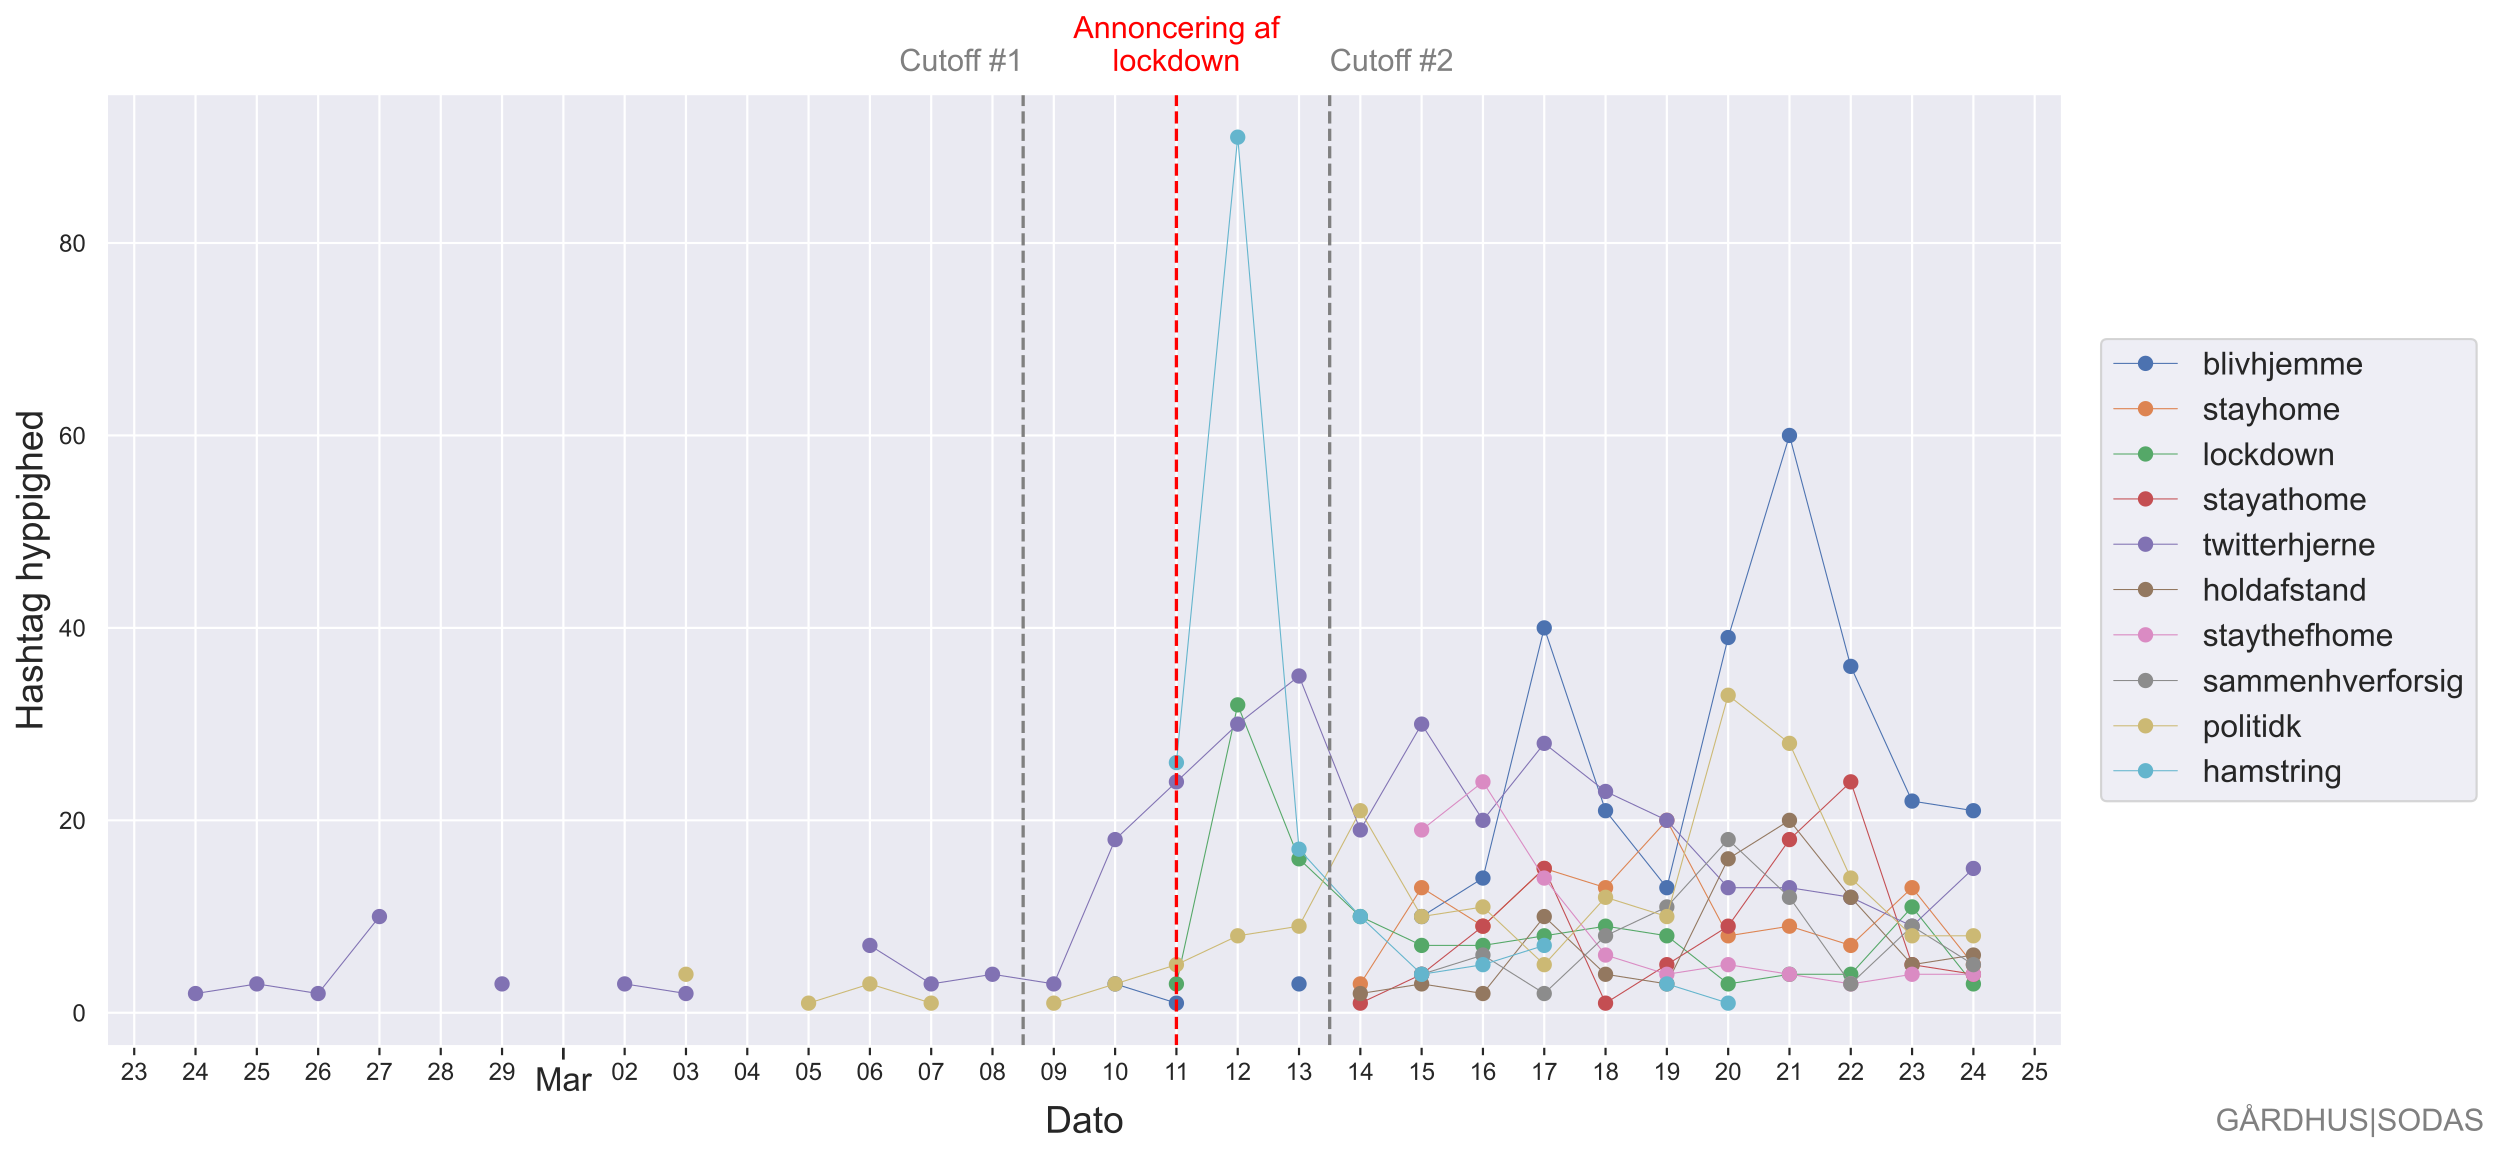 <?xml version="1.0" encoding="utf-8" standalone="no"?>
<!DOCTYPE svg PUBLIC "-//W3C//DTD SVG 1.1//EN"
  "http://www.w3.org/Graphics/SVG/1.1/DTD/svg11.dtd">
<!-- Created with matplotlib (https://matplotlib.org/) -->
<svg height="527.696pt" version="1.1" viewBox="0 0 1141.311 527.696" width="1141.311pt" xmlns="http://www.w3.org/2000/svg" xmlns:xlink="http://www.w3.org/1999/xlink">
 <defs>
  <style type="text/css">
*{stroke-linecap:butt;stroke-linejoin:round;}
  </style>
 </defs>
 <g id="figure_1">
  <g id="patch_1">
   <path d="M 0 527.696 
L 1141.311 527.696 
L 1141.311 0 
L 0 0 
z
" style="fill:#ffffff;"/>
  </g>
  <g id="axes_1">
   <g id="patch_2">
    <path d="M 48.68 477.731 
L 941.48 477.731 
L 941.48 42.851 
L 48.68 42.851 
z
" style="fill:#eaeaf2;"/>
   </g>
   <g id="matplotlib.axis_1">
    <g id="xtick_1">
     <g id="line2d_1">
      <path clip-path="url(#p785d8b1f45)" d="M 257.187 477.731 
L 257.187 42.851 
" style="fill:none;stroke:#ffffff;stroke-linecap:round;"/>
     </g>
     <g id="line2d_2">
      <defs>
       <path d="M 0 0 
L 0 6 
" id="mb2d7b79055" style="stroke:#262626;stroke-width:1.25;"/>
      </defs>
      <g>
       <use style="fill:#262626;stroke:#262626;stroke-width:1.25;" x="257.187" xlink:href="#mb2d7b79055" y="477.731"/>
      </g>
     </g>
     <g id="text_1">
      <!-- Mar -->
      <defs>
       <path d="M 7.422 0 
L 7.422 71.578 
L 21.688 71.578 
L 38.625 20.906 
Q 40.969 13.812 42.047 10.297 
Q 43.266 14.203 45.844 21.781 
L 62.984 71.578 
L 75.734 71.578 
L 75.734 0 
L 66.609 0 
L 66.609 59.906 
L 45.797 0 
L 37.25 0 
L 16.547 60.938 
L 16.547 0 
z
" id="ArialMT-77"/>
       <path d="M 40.438 6.391 
Q 35.547 2.25 31.031 0.531 
Q 26.516 -1.172 21.344 -1.172 
Q 12.797 -1.172 8.203 3 
Q 3.609 7.172 3.609 13.672 
Q 3.609 17.484 5.344 20.625 
Q 7.078 23.781 9.891 25.688 
Q 12.703 27.594 16.219 28.562 
Q 18.797 29.25 24.031 29.891 
Q 34.672 31.156 39.703 32.906 
Q 39.75 34.719 39.75 35.203 
Q 39.75 40.578 37.25 42.781 
Q 33.891 45.75 27.25 45.75 
Q 21.047 45.75 18.094 43.578 
Q 15.141 41.406 13.719 35.891 
L 5.125 37.062 
Q 6.297 42.578 8.984 45.969 
Q 11.672 49.359 16.75 51.188 
Q 21.828 53.031 28.516 53.031 
Q 35.156 53.031 39.297 51.469 
Q 43.453 49.906 45.406 47.531 
Q 47.359 45.172 48.141 41.547 
Q 48.578 39.312 48.578 33.453 
L 48.578 21.734 
Q 48.578 9.469 49.141 6.219 
Q 49.703 2.984 51.375 0 
L 42.188 0 
Q 40.828 2.734 40.438 6.391 
z
M 39.703 26.031 
Q 34.906 24.078 25.344 22.703 
Q 19.922 21.922 17.672 20.938 
Q 15.438 19.969 14.203 18.094 
Q 12.984 16.219 12.984 13.922 
Q 12.984 10.406 15.641 8.062 
Q 18.312 5.719 23.438 5.719 
Q 28.516 5.719 32.469 7.938 
Q 36.422 10.156 38.281 14.016 
Q 39.703 17 39.703 22.797 
z
" id="ArialMT-97"/>
       <path d="M 6.5 0 
L 6.5 51.859 
L 14.406 51.859 
L 14.406 44 
Q 17.438 49.516 20 51.266 
Q 22.562 53.031 25.641 53.031 
Q 30.078 53.031 34.672 50.203 
L 31.641 42.047 
Q 28.422 43.953 25.203 43.953 
Q 22.312 43.953 20.016 42.219 
Q 17.719 40.484 16.75 37.406 
Q 15.281 32.719 15.281 27.156 
L 15.281 0 
z
" id="ArialMT-114"/>
      </defs>
      <g style="fill:#262626;" transform="translate(244.272 497.968)scale(0.15 -0.15)">
       <use xlink:href="#ArialMT-77"/>
       <use x="83.301" xlink:href="#ArialMT-97"/>
       <use x="138.916" xlink:href="#ArialMT-114"/>
      </g>
     </g>
    </g>
    <g id="xtick_2">
     <g id="line2d_3">
      <path clip-path="url(#p785d8b1f45)" d="M 61.275 477.731 
L 61.275 42.851 
" style="fill:none;stroke:#ffffff;stroke-linecap:round;"/>
     </g>
     <g id="line2d_4">
      <defs>
       <path d="M 0 0 
L 0 4 
" id="m668b016960" style="stroke:#262626;"/>
      </defs>
      <g>
       <use style="fill:#262626;stroke:#262626;" x="61.275" xlink:href="#m668b016960" y="477.731"/>
      </g>
     </g>
     <g id="text_2">
      <!-- 23 -->
      <defs>
       <path d="M 50.344 8.453 
L 50.344 0 
L 3.031 0 
Q 2.938 3.172 4.047 6.109 
Q 5.859 10.938 9.828 15.625 
Q 13.812 20.312 21.344 26.469 
Q 33.016 36.031 37.109 41.625 
Q 41.219 47.219 41.219 52.203 
Q 41.219 57.422 37.469 61 
Q 33.734 64.594 27.734 64.594 
Q 21.391 64.594 17.578 60.781 
Q 13.766 56.984 13.719 50.25 
L 4.688 51.172 
Q 5.609 61.281 11.656 66.578 
Q 17.719 71.875 27.938 71.875 
Q 38.234 71.875 44.234 66.156 
Q 50.25 60.453 50.25 52 
Q 50.25 47.703 48.484 43.547 
Q 46.734 39.406 42.656 34.812 
Q 38.578 30.219 29.109 22.219 
Q 21.188 15.578 18.938 13.203 
Q 16.703 10.844 15.234 8.453 
z
" id="ArialMT-50"/>
       <path d="M 4.203 18.891 
L 12.984 20.062 
Q 14.5 12.594 18.141 9.297 
Q 21.781 6 27 6 
Q 33.203 6 37.469 10.297 
Q 41.75 14.594 41.75 20.953 
Q 41.75 27 37.797 30.922 
Q 33.844 34.859 27.734 34.859 
Q 25.25 34.859 21.531 33.891 
L 22.516 41.609 
Q 23.391 41.5 23.922 41.5 
Q 29.547 41.5 34.031 44.422 
Q 38.531 47.359 38.531 53.469 
Q 38.531 58.297 35.25 61.469 
Q 31.984 64.656 26.812 64.656 
Q 21.688 64.656 18.266 61.422 
Q 14.844 58.203 13.875 51.766 
L 5.078 53.328 
Q 6.688 62.156 12.391 67.016 
Q 18.109 71.875 26.609 71.875 
Q 32.469 71.875 37.391 69.359 
Q 42.328 66.844 44.938 62.5 
Q 47.562 58.156 47.562 53.266 
Q 47.562 48.641 45.062 44.828 
Q 42.578 41.016 37.703 38.766 
Q 44.047 37.312 47.562 32.688 
Q 51.078 28.078 51.078 21.141 
Q 51.078 11.766 44.234 5.25 
Q 37.406 -1.266 26.953 -1.266 
Q 17.531 -1.266 11.297 4.344 
Q 5.078 9.969 4.203 18.891 
z
" id="ArialMT-51"/>
      </defs>
      <g style="fill:#262626;" transform="translate(55.158 493.004)scale(0.11 -0.11)">
       <use xlink:href="#ArialMT-50"/>
       <use x="55.615" xlink:href="#ArialMT-51"/>
      </g>
     </g>
    </g>
    <g id="xtick_3">
     <g id="line2d_5">
      <path clip-path="url(#p785d8b1f45)" d="M 89.262 477.731 
L 89.262 42.851 
" style="fill:none;stroke:#ffffff;stroke-linecap:round;"/>
     </g>
     <g id="line2d_6">
      <g>
       <use style="fill:#262626;stroke:#262626;" x="89.262" xlink:href="#m668b016960" y="477.731"/>
      </g>
     </g>
     <g id="text_3">
      <!-- 24 -->
      <defs>
       <path d="M 32.328 0 
L 32.328 17.141 
L 1.266 17.141 
L 1.266 25.203 
L 33.938 71.578 
L 41.109 71.578 
L 41.109 25.203 
L 50.781 25.203 
L 50.781 17.141 
L 41.109 17.141 
L 41.109 0 
z
M 32.328 25.203 
L 32.328 57.469 
L 9.906 25.203 
z
" id="ArialMT-52"/>
      </defs>
      <g style="fill:#262626;" transform="translate(83.145 493.004)scale(0.11 -0.11)">
       <use xlink:href="#ArialMT-50"/>
       <use x="55.615" xlink:href="#ArialMT-52"/>
      </g>
     </g>
    </g>
    <g id="xtick_4">
     <g id="line2d_7">
      <path clip-path="url(#p785d8b1f45)" d="M 117.25 477.731 
L 117.25 42.851 
" style="fill:none;stroke:#ffffff;stroke-linecap:round;"/>
     </g>
     <g id="line2d_8">
      <g>
       <use style="fill:#262626;stroke:#262626;" x="117.25" xlink:href="#m668b016960" y="477.731"/>
      </g>
     </g>
     <g id="text_4">
      <!-- 25 -->
      <defs>
       <path d="M 4.156 18.75 
L 13.375 19.531 
Q 14.406 12.797 18.141 9.391 
Q 21.875 6 27.156 6 
Q 33.5 6 37.891 10.781 
Q 42.281 15.578 42.281 23.484 
Q 42.281 31 38.062 35.344 
Q 33.844 39.703 27 39.703 
Q 22.75 39.703 19.328 37.766 
Q 15.922 35.844 13.969 32.766 
L 5.719 33.844 
L 12.641 70.609 
L 48.25 70.609 
L 48.25 62.203 
L 19.672 62.203 
L 15.828 42.969 
Q 22.266 47.469 29.344 47.469 
Q 38.719 47.469 45.156 40.969 
Q 51.609 34.469 51.609 24.266 
Q 51.609 14.547 45.953 7.469 
Q 39.062 -1.219 27.156 -1.219 
Q 17.391 -1.219 11.203 4.25 
Q 5.031 9.719 4.156 18.75 
z
" id="ArialMT-53"/>
      </defs>
      <g style="fill:#262626;" transform="translate(111.133 493.004)scale(0.11 -0.11)">
       <use xlink:href="#ArialMT-50"/>
       <use x="55.615" xlink:href="#ArialMT-53"/>
      </g>
     </g>
    </g>
    <g id="xtick_5">
     <g id="line2d_9">
      <path clip-path="url(#p785d8b1f45)" d="M 145.237 477.731 
L 145.237 42.851 
" style="fill:none;stroke:#ffffff;stroke-linecap:round;"/>
     </g>
     <g id="line2d_10">
      <g>
       <use style="fill:#262626;stroke:#262626;" x="145.237" xlink:href="#m668b016960" y="477.731"/>
      </g>
     </g>
     <g id="text_5">
      <!-- 26 -->
      <defs>
       <path d="M 49.75 54.047 
L 41.016 53.375 
Q 39.844 58.547 37.703 60.891 
Q 34.125 64.656 28.906 64.656 
Q 24.703 64.656 21.531 62.312 
Q 17.391 59.281 14.984 53.469 
Q 12.594 47.656 12.5 36.922 
Q 15.672 41.75 20.266 44.094 
Q 24.859 46.438 29.891 46.438 
Q 38.672 46.438 44.844 39.969 
Q 51.031 33.5 51.031 23.25 
Q 51.031 16.5 48.125 10.719 
Q 45.219 4.938 40.141 1.859 
Q 35.062 -1.219 28.609 -1.219 
Q 17.625 -1.219 10.688 6.859 
Q 3.766 14.938 3.766 33.5 
Q 3.766 54.25 11.422 63.672 
Q 18.109 71.875 29.438 71.875 
Q 37.891 71.875 43.281 67.141 
Q 48.688 62.406 49.75 54.047 
z
M 13.875 23.188 
Q 13.875 18.656 15.797 14.5 
Q 17.719 10.359 21.188 8.172 
Q 24.656 6 28.469 6 
Q 34.031 6 38.031 10.484 
Q 42.047 14.984 42.047 22.703 
Q 42.047 30.125 38.078 34.391 
Q 34.125 38.672 28.125 38.672 
Q 22.172 38.672 18.016 34.391 
Q 13.875 30.125 13.875 23.188 
z
" id="ArialMT-54"/>
      </defs>
      <g style="fill:#262626;" transform="translate(139.12 493.004)scale(0.11 -0.11)">
       <use xlink:href="#ArialMT-50"/>
       <use x="55.615" xlink:href="#ArialMT-54"/>
      </g>
     </g>
    </g>
    <g id="xtick_6">
     <g id="line2d_11">
      <path clip-path="url(#p785d8b1f45)" d="M 173.225 477.731 
L 173.225 42.851 
" style="fill:none;stroke:#ffffff;stroke-linecap:round;"/>
     </g>
     <g id="line2d_12">
      <g>
       <use style="fill:#262626;stroke:#262626;" x="173.225" xlink:href="#m668b016960" y="477.731"/>
      </g>
     </g>
     <g id="text_6">
      <!-- 27 -->
      <defs>
       <path d="M 4.734 62.203 
L 4.734 70.656 
L 51.078 70.656 
L 51.078 63.812 
Q 44.234 56.547 37.516 44.484 
Q 30.812 32.422 27.156 19.672 
Q 24.516 10.688 23.781 0 
L 14.75 0 
Q 14.891 8.453 18.062 20.406 
Q 21.234 32.375 27.172 43.484 
Q 33.109 54.594 39.797 62.203 
z
" id="ArialMT-55"/>
      </defs>
      <g style="fill:#262626;" transform="translate(167.107 493.004)scale(0.11 -0.11)">
       <use xlink:href="#ArialMT-50"/>
       <use x="55.615" xlink:href="#ArialMT-55"/>
      </g>
     </g>
    </g>
    <g id="xtick_7">
     <g id="line2d_13">
      <path clip-path="url(#p785d8b1f45)" d="M 201.212 477.731 
L 201.212 42.851 
" style="fill:none;stroke:#ffffff;stroke-linecap:round;"/>
     </g>
     <g id="line2d_14">
      <g>
       <use style="fill:#262626;stroke:#262626;" x="201.212" xlink:href="#m668b016960" y="477.731"/>
      </g>
     </g>
     <g id="text_7">
      <!-- 28 -->
      <defs>
       <path d="M 17.672 38.812 
Q 12.203 40.828 9.562 44.531 
Q 6.938 48.25 6.938 53.422 
Q 6.938 61.234 12.547 66.547 
Q 18.172 71.875 27.484 71.875 
Q 36.859 71.875 42.578 66.422 
Q 48.297 60.984 48.297 53.172 
Q 48.297 48.188 45.672 44.5 
Q 43.062 40.828 37.75 38.812 
Q 44.344 36.672 47.781 31.875 
Q 51.219 27.094 51.219 20.453 
Q 51.219 11.281 44.719 5.031 
Q 38.234 -1.219 27.641 -1.219 
Q 17.047 -1.219 10.547 5.047 
Q 4.047 11.328 4.047 20.703 
Q 4.047 27.688 7.594 32.391 
Q 11.141 37.109 17.672 38.812 
z
M 15.922 53.719 
Q 15.922 48.641 19.188 45.406 
Q 22.469 42.188 27.688 42.188 
Q 32.766 42.188 36.016 45.375 
Q 39.266 48.578 39.266 53.219 
Q 39.266 58.062 35.906 61.359 
Q 32.562 64.656 27.594 64.656 
Q 22.562 64.656 19.234 61.422 
Q 15.922 58.203 15.922 53.719 
z
M 13.094 20.656 
Q 13.094 16.891 14.875 13.375 
Q 16.656 9.859 20.172 7.922 
Q 23.688 6 27.734 6 
Q 34.031 6 38.125 10.047 
Q 42.234 14.109 42.234 20.359 
Q 42.234 26.703 38.016 30.859 
Q 33.797 35.016 27.438 35.016 
Q 21.234 35.016 17.156 30.906 
Q 13.094 26.812 13.094 20.656 
z
" id="ArialMT-56"/>
      </defs>
      <g style="fill:#262626;" transform="translate(195.095 493.004)scale(0.11 -0.11)">
       <use xlink:href="#ArialMT-50"/>
       <use x="55.615" xlink:href="#ArialMT-56"/>
      </g>
     </g>
    </g>
    <g id="xtick_8">
     <g id="line2d_15">
      <path clip-path="url(#p785d8b1f45)" d="M 229.199 477.731 
L 229.199 42.851 
" style="fill:none;stroke:#ffffff;stroke-linecap:round;"/>
     </g>
     <g id="line2d_16">
      <g>
       <use style="fill:#262626;stroke:#262626;" x="229.199" xlink:href="#m668b016960" y="477.731"/>
      </g>
     </g>
     <g id="text_8">
      <!-- 29 -->
      <defs>
       <path d="M 5.469 16.547 
L 13.922 17.328 
Q 14.984 11.375 18.016 8.688 
Q 21.047 6 25.781 6 
Q 29.828 6 32.875 7.859 
Q 35.938 9.719 37.891 12.812 
Q 39.844 15.922 41.156 21.188 
Q 42.484 26.469 42.484 31.938 
Q 42.484 32.516 42.438 33.688 
Q 39.797 29.5 35.234 26.875 
Q 30.672 24.266 25.344 24.266 
Q 16.453 24.266 10.297 30.703 
Q 4.156 37.156 4.156 47.703 
Q 4.156 58.594 10.578 65.234 
Q 17 71.875 26.656 71.875 
Q 33.641 71.875 39.422 68.109 
Q 45.219 64.359 48.219 57.391 
Q 51.219 50.438 51.219 37.25 
Q 51.219 23.531 48.234 15.406 
Q 45.266 7.281 39.375 3.031 
Q 33.5 -1.219 25.594 -1.219 
Q 17.188 -1.219 11.859 3.438 
Q 6.547 8.109 5.469 16.547 
z
M 41.453 48.141 
Q 41.453 55.719 37.422 60.156 
Q 33.406 64.594 27.734 64.594 
Q 21.875 64.594 17.531 59.812 
Q 13.188 55.031 13.188 47.406 
Q 13.188 40.578 17.312 36.297 
Q 21.438 32.031 27.484 32.031 
Q 33.594 32.031 37.516 36.297 
Q 41.453 40.578 41.453 48.141 
z
" id="ArialMT-57"/>
      </defs>
      <g style="fill:#262626;" transform="translate(223.082 493.004)scale(0.11 -0.11)">
       <use xlink:href="#ArialMT-50"/>
       <use x="55.615" xlink:href="#ArialMT-57"/>
      </g>
     </g>
    </g>
    <g id="xtick_9">
     <g id="line2d_17">
      <path clip-path="url(#p785d8b1f45)" d="M 285.174 477.731 
L 285.174 42.851 
" style="fill:none;stroke:#ffffff;stroke-linecap:round;"/>
     </g>
     <g id="line2d_18">
      <g>
       <use style="fill:#262626;stroke:#262626;" x="285.174" xlink:href="#m668b016960" y="477.731"/>
      </g>
     </g>
     <g id="text_9">
      <!-- 02 -->
      <defs>
       <path d="M 4.156 35.297 
Q 4.156 48 6.766 55.734 
Q 9.375 63.484 14.516 67.672 
Q 19.672 71.875 27.484 71.875 
Q 33.25 71.875 37.594 69.547 
Q 41.938 67.234 44.766 62.859 
Q 47.609 58.5 49.219 52.219 
Q 50.828 45.953 50.828 35.297 
Q 50.828 22.703 48.234 14.969 
Q 45.656 7.234 40.5 3 
Q 35.359 -1.219 27.484 -1.219 
Q 17.141 -1.219 11.234 6.203 
Q 4.156 15.141 4.156 35.297 
z
M 13.188 35.297 
Q 13.188 17.672 17.312 11.828 
Q 21.438 6 27.484 6 
Q 33.547 6 37.672 11.859 
Q 41.797 17.719 41.797 35.297 
Q 41.797 52.984 37.672 58.781 
Q 33.547 64.594 27.391 64.594 
Q 21.344 64.594 17.719 59.469 
Q 13.188 52.938 13.188 35.297 
z
" id="ArialMT-48"/>
      </defs>
      <g style="fill:#262626;" transform="translate(279.057 493.004)scale(0.11 -0.11)">
       <use xlink:href="#ArialMT-48"/>
       <use x="55.615" xlink:href="#ArialMT-50"/>
      </g>
     </g>
    </g>
    <g id="xtick_10">
     <g id="line2d_19">
      <path clip-path="url(#p785d8b1f45)" d="M 313.162 477.731 
L 313.162 42.851 
" style="fill:none;stroke:#ffffff;stroke-linecap:round;"/>
     </g>
     <g id="line2d_20">
      <g>
       <use style="fill:#262626;stroke:#262626;" x="313.162" xlink:href="#m668b016960" y="477.731"/>
      </g>
     </g>
     <g id="text_10">
      <!-- 03 -->
      <g style="fill:#262626;" transform="translate(307.045 493.004)scale(0.11 -0.11)">
       <use xlink:href="#ArialMT-48"/>
       <use x="55.615" xlink:href="#ArialMT-51"/>
      </g>
     </g>
    </g>
    <g id="xtick_11">
     <g id="line2d_21">
      <path clip-path="url(#p785d8b1f45)" d="M 341.149 477.731 
L 341.149 42.851 
" style="fill:none;stroke:#ffffff;stroke-linecap:round;"/>
     </g>
     <g id="line2d_22">
      <g>
       <use style="fill:#262626;stroke:#262626;" x="341.149" xlink:href="#m668b016960" y="477.731"/>
      </g>
     </g>
     <g id="text_11">
      <!-- 04 -->
      <g style="fill:#262626;" transform="translate(335.032 493.004)scale(0.11 -0.11)">
       <use xlink:href="#ArialMT-48"/>
       <use x="55.615" xlink:href="#ArialMT-52"/>
      </g>
     </g>
    </g>
    <g id="xtick_12">
     <g id="line2d_23">
      <path clip-path="url(#p785d8b1f45)" d="M 369.137 477.731 
L 369.137 42.851 
" style="fill:none;stroke:#ffffff;stroke-linecap:round;"/>
     </g>
     <g id="line2d_24">
      <g>
       <use style="fill:#262626;stroke:#262626;" x="369.137" xlink:href="#m668b016960" y="477.731"/>
      </g>
     </g>
     <g id="text_12">
      <!-- 05 -->
      <g style="fill:#262626;" transform="translate(363.02 493.004)scale(0.11 -0.11)">
       <use xlink:href="#ArialMT-48"/>
       <use x="55.615" xlink:href="#ArialMT-53"/>
      </g>
     </g>
    </g>
    <g id="xtick_13">
     <g id="line2d_25">
      <path clip-path="url(#p785d8b1f45)" d="M 397.124 477.731 
L 397.124 42.851 
" style="fill:none;stroke:#ffffff;stroke-linecap:round;"/>
     </g>
     <g id="line2d_26">
      <g>
       <use style="fill:#262626;stroke:#262626;" x="397.124" xlink:href="#m668b016960" y="477.731"/>
      </g>
     </g>
     <g id="text_13">
      <!-- 06 -->
      <g style="fill:#262626;" transform="translate(391.007 493.004)scale(0.11 -0.11)">
       <use xlink:href="#ArialMT-48"/>
       <use x="55.615" xlink:href="#ArialMT-54"/>
      </g>
     </g>
    </g>
    <g id="xtick_14">
     <g id="line2d_27">
      <path clip-path="url(#p785d8b1f45)" d="M 425.112 477.731 
L 425.112 42.851 
" style="fill:none;stroke:#ffffff;stroke-linecap:round;"/>
     </g>
     <g id="line2d_28">
      <g>
       <use style="fill:#262626;stroke:#262626;" x="425.112" xlink:href="#m668b016960" y="477.731"/>
      </g>
     </g>
     <g id="text_14">
      <!-- 07 -->
      <g style="fill:#262626;" transform="translate(418.995 493.004)scale(0.11 -0.11)">
       <use xlink:href="#ArialMT-48"/>
       <use x="55.615" xlink:href="#ArialMT-55"/>
      </g>
     </g>
    </g>
    <g id="xtick_15">
     <g id="line2d_29">
      <path clip-path="url(#p785d8b1f45)" d="M 453.099 477.731 
L 453.099 42.851 
" style="fill:none;stroke:#ffffff;stroke-linecap:round;"/>
     </g>
     <g id="line2d_30">
      <g>
       <use style="fill:#262626;stroke:#262626;" x="453.099" xlink:href="#m668b016960" y="477.731"/>
      </g>
     </g>
     <g id="text_15">
      <!-- 08 -->
      <g style="fill:#262626;" transform="translate(446.982 493.004)scale(0.11 -0.11)">
       <use xlink:href="#ArialMT-48"/>
       <use x="55.615" xlink:href="#ArialMT-56"/>
      </g>
     </g>
    </g>
    <g id="xtick_16">
     <g id="line2d_31">
      <path clip-path="url(#p785d8b1f45)" d="M 481.087 477.731 
L 481.087 42.851 
" style="fill:none;stroke:#ffffff;stroke-linecap:round;"/>
     </g>
     <g id="line2d_32">
      <g>
       <use style="fill:#262626;stroke:#262626;" x="481.087" xlink:href="#m668b016960" y="477.731"/>
      </g>
     </g>
     <g id="text_16">
      <!-- 09 -->
      <g style="fill:#262626;" transform="translate(474.97 493.004)scale(0.11 -0.11)">
       <use xlink:href="#ArialMT-48"/>
       <use x="55.615" xlink:href="#ArialMT-57"/>
      </g>
     </g>
    </g>
    <g id="xtick_17">
     <g id="line2d_33">
      <path clip-path="url(#p785d8b1f45)" d="M 509.074 477.731 
L 509.074 42.851 
" style="fill:none;stroke:#ffffff;stroke-linecap:round;"/>
     </g>
     <g id="line2d_34">
      <g>
       <use style="fill:#262626;stroke:#262626;" x="509.074" xlink:href="#m668b016960" y="477.731"/>
      </g>
     </g>
     <g id="text_17">
      <!-- 10 -->
      <defs>
       <path d="M 37.25 0 
L 28.469 0 
L 28.469 56 
Q 25.297 52.984 20.141 49.953 
Q 14.984 46.922 10.891 45.406 
L 10.891 53.906 
Q 18.266 57.375 23.781 62.297 
Q 29.297 67.234 31.594 71.875 
L 37.25 71.875 
z
" id="ArialMT-49"/>
      </defs>
      <g style="fill:#262626;" transform="translate(502.957 493.004)scale(0.11 -0.11)">
       <use xlink:href="#ArialMT-49"/>
       <use x="55.615" xlink:href="#ArialMT-48"/>
      </g>
     </g>
    </g>
    <g id="xtick_18">
     <g id="line2d_35">
      <path clip-path="url(#p785d8b1f45)" d="M 537.062 477.731 
L 537.062 42.851 
" style="fill:none;stroke:#ffffff;stroke-linecap:round;"/>
     </g>
     <g id="line2d_36">
      <g>
       <use style="fill:#262626;stroke:#262626;" x="537.062" xlink:href="#m668b016960" y="477.731"/>
      </g>
     </g>
     <g id="text_18">
      <!-- 11 -->
      <g style="fill:#262626;" transform="translate(531.35 493.004)scale(0.11 -0.11)">
       <use xlink:href="#ArialMT-49"/>
       <use x="48.24" xlink:href="#ArialMT-49"/>
      </g>
     </g>
    </g>
    <g id="xtick_19">
     <g id="line2d_37">
      <path clip-path="url(#p785d8b1f45)" d="M 565.049 477.731 
L 565.049 42.851 
" style="fill:none;stroke:#ffffff;stroke-linecap:round;"/>
     </g>
     <g id="line2d_38">
      <g>
       <use style="fill:#262626;stroke:#262626;" x="565.049" xlink:href="#m668b016960" y="477.731"/>
      </g>
     </g>
     <g id="text_19">
      <!-- 12 -->
      <g style="fill:#262626;" transform="translate(558.932 493.004)scale(0.11 -0.11)">
       <use xlink:href="#ArialMT-49"/>
       <use x="55.615" xlink:href="#ArialMT-50"/>
      </g>
     </g>
    </g>
    <g id="xtick_20">
     <g id="line2d_39">
      <path clip-path="url(#p785d8b1f45)" d="M 593.036 477.731 
L 593.036 42.851 
" style="fill:none;stroke:#ffffff;stroke-linecap:round;"/>
     </g>
     <g id="line2d_40">
      <g>
       <use style="fill:#262626;stroke:#262626;" x="593.036" xlink:href="#m668b016960" y="477.731"/>
      </g>
     </g>
     <g id="text_20">
      <!-- 13 -->
      <g style="fill:#262626;" transform="translate(586.919 493.004)scale(0.11 -0.11)">
       <use xlink:href="#ArialMT-49"/>
       <use x="55.615" xlink:href="#ArialMT-51"/>
      </g>
     </g>
    </g>
    <g id="xtick_21">
     <g id="line2d_41">
      <path clip-path="url(#p785d8b1f45)" d="M 621.024 477.731 
L 621.024 42.851 
" style="fill:none;stroke:#ffffff;stroke-linecap:round;"/>
     </g>
     <g id="line2d_42">
      <g>
       <use style="fill:#262626;stroke:#262626;" x="621.024" xlink:href="#m668b016960" y="477.731"/>
      </g>
     </g>
     <g id="text_21">
      <!-- 14 -->
      <g style="fill:#262626;" transform="translate(614.907 493.004)scale(0.11 -0.11)">
       <use xlink:href="#ArialMT-49"/>
       <use x="55.615" xlink:href="#ArialMT-52"/>
      </g>
     </g>
    </g>
    <g id="xtick_22">
     <g id="line2d_43">
      <path clip-path="url(#p785d8b1f45)" d="M 649.011 477.731 
L 649.011 42.851 
" style="fill:none;stroke:#ffffff;stroke-linecap:round;"/>
     </g>
     <g id="line2d_44">
      <g>
       <use style="fill:#262626;stroke:#262626;" x="649.011" xlink:href="#m668b016960" y="477.731"/>
      </g>
     </g>
     <g id="text_22">
      <!-- 15 -->
      <g style="fill:#262626;" transform="translate(642.894 493.004)scale(0.11 -0.11)">
       <use xlink:href="#ArialMT-49"/>
       <use x="55.615" xlink:href="#ArialMT-53"/>
      </g>
     </g>
    </g>
    <g id="xtick_23">
     <g id="line2d_45">
      <path clip-path="url(#p785d8b1f45)" d="M 676.999 477.731 
L 676.999 42.851 
" style="fill:none;stroke:#ffffff;stroke-linecap:round;"/>
     </g>
     <g id="line2d_46">
      <g>
       <use style="fill:#262626;stroke:#262626;" x="676.999" xlink:href="#m668b016960" y="477.731"/>
      </g>
     </g>
     <g id="text_23">
      <!-- 16 -->
      <g style="fill:#262626;" transform="translate(670.882 493.004)scale(0.11 -0.11)">
       <use xlink:href="#ArialMT-49"/>
       <use x="55.615" xlink:href="#ArialMT-54"/>
      </g>
     </g>
    </g>
    <g id="xtick_24">
     <g id="line2d_47">
      <path clip-path="url(#p785d8b1f45)" d="M 704.986 477.731 
L 704.986 42.851 
" style="fill:none;stroke:#ffffff;stroke-linecap:round;"/>
     </g>
     <g id="line2d_48">
      <g>
       <use style="fill:#262626;stroke:#262626;" x="704.986" xlink:href="#m668b016960" y="477.731"/>
      </g>
     </g>
     <g id="text_24">
      <!-- 17 -->
      <g style="fill:#262626;" transform="translate(698.869 493.004)scale(0.11 -0.11)">
       <use xlink:href="#ArialMT-49"/>
       <use x="55.615" xlink:href="#ArialMT-55"/>
      </g>
     </g>
    </g>
    <g id="xtick_25">
     <g id="line2d_49">
      <path clip-path="url(#p785d8b1f45)" d="M 732.974 477.731 
L 732.974 42.851 
" style="fill:none;stroke:#ffffff;stroke-linecap:round;"/>
     </g>
     <g id="line2d_50">
      <g>
       <use style="fill:#262626;stroke:#262626;" x="732.974" xlink:href="#m668b016960" y="477.731"/>
      </g>
     </g>
     <g id="text_25">
      <!-- 18 -->
      <g style="fill:#262626;" transform="translate(726.857 493.004)scale(0.11 -0.11)">
       <use xlink:href="#ArialMT-49"/>
       <use x="55.615" xlink:href="#ArialMT-56"/>
      </g>
     </g>
    </g>
    <g id="xtick_26">
     <g id="line2d_51">
      <path clip-path="url(#p785d8b1f45)" d="M 760.961 477.731 
L 760.961 42.851 
" style="fill:none;stroke:#ffffff;stroke-linecap:round;"/>
     </g>
     <g id="line2d_52">
      <g>
       <use style="fill:#262626;stroke:#262626;" x="760.961" xlink:href="#m668b016960" y="477.731"/>
      </g>
     </g>
     <g id="text_26">
      <!-- 19 -->
      <g style="fill:#262626;" transform="translate(754.844 493.004)scale(0.11 -0.11)">
       <use xlink:href="#ArialMT-49"/>
       <use x="55.615" xlink:href="#ArialMT-57"/>
      </g>
     </g>
    </g>
    <g id="xtick_27">
     <g id="line2d_53">
      <path clip-path="url(#p785d8b1f45)" d="M 788.949 477.731 
L 788.949 42.851 
" style="fill:none;stroke:#ffffff;stroke-linecap:round;"/>
     </g>
     <g id="line2d_54">
      <g>
       <use style="fill:#262626;stroke:#262626;" x="788.949" xlink:href="#m668b016960" y="477.731"/>
      </g>
     </g>
     <g id="text_27">
      <!-- 20 -->
      <g style="fill:#262626;" transform="translate(782.832 493.004)scale(0.11 -0.11)">
       <use xlink:href="#ArialMT-50"/>
       <use x="55.615" xlink:href="#ArialMT-48"/>
      </g>
     </g>
    </g>
    <g id="xtick_28">
     <g id="line2d_55">
      <path clip-path="url(#p785d8b1f45)" d="M 816.936 477.731 
L 816.936 42.851 
" style="fill:none;stroke:#ffffff;stroke-linecap:round;"/>
     </g>
     <g id="line2d_56">
      <g>
       <use style="fill:#262626;stroke:#262626;" x="816.936" xlink:href="#m668b016960" y="477.731"/>
      </g>
     </g>
     <g id="text_28">
      <!-- 21 -->
      <g style="fill:#262626;" transform="translate(810.819 493.004)scale(0.11 -0.11)">
       <use xlink:href="#ArialMT-50"/>
       <use x="55.615" xlink:href="#ArialMT-49"/>
      </g>
     </g>
    </g>
    <g id="xtick_29">
     <g id="line2d_57">
      <path clip-path="url(#p785d8b1f45)" d="M 844.924 477.731 
L 844.924 42.851 
" style="fill:none;stroke:#ffffff;stroke-linecap:round;"/>
     </g>
     <g id="line2d_58">
      <g>
       <use style="fill:#262626;stroke:#262626;" x="844.924" xlink:href="#m668b016960" y="477.731"/>
      </g>
     </g>
     <g id="text_29">
      <!-- 22 -->
      <g style="fill:#262626;" transform="translate(838.807 493.004)scale(0.11 -0.11)">
       <use xlink:href="#ArialMT-50"/>
       <use x="55.615" xlink:href="#ArialMT-50"/>
      </g>
     </g>
    </g>
    <g id="xtick_30">
     <g id="line2d_59">
      <path clip-path="url(#p785d8b1f45)" d="M 872.911 477.731 
L 872.911 42.851 
" style="fill:none;stroke:#ffffff;stroke-linecap:round;"/>
     </g>
     <g id="line2d_60">
      <g>
       <use style="fill:#262626;stroke:#262626;" x="872.911" xlink:href="#m668b016960" y="477.731"/>
      </g>
     </g>
     <g id="text_30">
      <!-- 23 -->
      <g style="fill:#262626;" transform="translate(866.794 493.004)scale(0.11 -0.11)">
       <use xlink:href="#ArialMT-50"/>
       <use x="55.615" xlink:href="#ArialMT-51"/>
      </g>
     </g>
    </g>
    <g id="xtick_31">
     <g id="line2d_61">
      <path clip-path="url(#p785d8b1f45)" d="M 900.898 477.731 
L 900.898 42.851 
" style="fill:none;stroke:#ffffff;stroke-linecap:round;"/>
     </g>
     <g id="line2d_62">
      <g>
       <use style="fill:#262626;stroke:#262626;" x="900.898" xlink:href="#m668b016960" y="477.731"/>
      </g>
     </g>
     <g id="text_31">
      <!-- 24 -->
      <g style="fill:#262626;" transform="translate(894.781 493.004)scale(0.11 -0.11)">
       <use xlink:href="#ArialMT-50"/>
       <use x="55.615" xlink:href="#ArialMT-52"/>
      </g>
     </g>
    </g>
    <g id="xtick_32">
     <g id="line2d_63">
      <path clip-path="url(#p785d8b1f45)" d="M 928.886 477.731 
L 928.886 42.851 
" style="fill:none;stroke:#ffffff;stroke-linecap:round;"/>
     </g>
     <g id="line2d_64">
      <g>
       <use style="fill:#262626;stroke:#262626;" x="928.886" xlink:href="#m668b016960" y="477.731"/>
      </g>
     </g>
     <g id="text_32">
      <!-- 25 -->
      <g style="fill:#262626;" transform="translate(922.769 493.004)scale(0.11 -0.11)">
       <use xlink:href="#ArialMT-50"/>
       <use x="55.615" xlink:href="#ArialMT-53"/>
      </g>
     </g>
    </g>
    <g id="text_33">
     <!-- Dato -->
     <defs>
      <path d="M 7.719 0 
L 7.719 71.578 
L 32.375 71.578 
Q 40.719 71.578 45.125 70.562 
Q 51.266 69.141 55.609 65.438 
Q 61.281 60.641 64.078 53.188 
Q 66.891 45.75 66.891 36.188 
Q 66.891 28.031 64.984 21.734 
Q 63.094 15.438 60.109 11.297 
Q 57.125 7.172 53.578 4.797 
Q 50.047 2.438 45.047 1.219 
Q 40.047 0 33.547 0 
z
M 17.188 8.453 
L 32.469 8.453 
Q 39.547 8.453 43.578 9.766 
Q 47.609 11.078 50 13.484 
Q 53.375 16.844 55.25 22.531 
Q 57.125 28.219 57.125 36.328 
Q 57.125 47.562 53.438 53.594 
Q 49.75 59.625 44.484 61.672 
Q 40.672 63.141 32.234 63.141 
L 17.188 63.141 
z
" id="ArialMT-68"/>
      <path d="M 25.781 7.859 
L 27.047 0.094 
Q 23.344 -0.688 20.406 -0.688 
Q 15.625 -0.688 12.984 0.828 
Q 10.359 2.344 9.281 4.812 
Q 8.203 7.281 8.203 15.188 
L 8.203 45.016 
L 1.766 45.016 
L 1.766 51.859 
L 8.203 51.859 
L 8.203 64.703 
L 16.938 69.969 
L 16.938 51.859 
L 25.781 51.859 
L 25.781 45.016 
L 16.938 45.016 
L 16.938 14.703 
Q 16.938 10.938 17.406 9.859 
Q 17.875 8.797 18.922 8.156 
Q 19.969 7.516 21.922 7.516 
Q 23.391 7.516 25.781 7.859 
z
" id="ArialMT-116"/>
      <path d="M 3.328 25.922 
Q 3.328 40.328 11.328 47.266 
Q 18.016 53.031 27.641 53.031 
Q 38.328 53.031 45.109 46.016 
Q 51.906 39.016 51.906 26.656 
Q 51.906 16.656 48.906 10.906 
Q 45.906 5.172 40.156 2 
Q 34.422 -1.172 27.641 -1.172 
Q 16.75 -1.172 10.031 5.812 
Q 3.328 12.797 3.328 25.922 
z
M 12.359 25.922 
Q 12.359 15.969 16.703 11.016 
Q 21.047 6.062 27.641 6.062 
Q 34.188 6.062 38.531 11.031 
Q 42.875 16.016 42.875 26.219 
Q 42.875 35.844 38.5 40.797 
Q 34.125 45.75 27.641 45.75 
Q 21.047 45.75 16.703 40.812 
Q 12.359 35.891 12.359 25.922 
z
" id="ArialMT-111"/>
     </defs>
     <g style="fill:#262626;" transform="translate(477.127 517.117)scale(0.17 -0.17)">
      <use xlink:href="#ArialMT-68"/>
      <use x="72.217" xlink:href="#ArialMT-97"/>
      <use x="127.832" xlink:href="#ArialMT-116"/>
      <use x="155.615" xlink:href="#ArialMT-111"/>
     </g>
    </g>
   </g>
   <g id="matplotlib.axis_2">
    <g id="ytick_1">
     <g id="line2d_65">
      <path clip-path="url(#p785d8b1f45)" d="M 48.68 462.356 
L 941.48 462.356 
" style="fill:none;stroke:#ffffff;stroke-linecap:round;"/>
     </g>
     <g id="text_34">
      <!-- 0 -->
      <g style="fill:#262626;" transform="translate(33.063 466.293)scale(0.11 -0.11)">
       <use xlink:href="#ArialMT-48"/>
      </g>
     </g>
    </g>
    <g id="ytick_2">
     <g id="line2d_66">
      <path clip-path="url(#p785d8b1f45)" d="M 48.68 374.502 
L 941.48 374.502 
" style="fill:none;stroke:#ffffff;stroke-linecap:round;"/>
     </g>
     <g id="text_35">
      <!-- 20 -->
      <g style="fill:#262626;" transform="translate(26.946 378.439)scale(0.11 -0.11)">
       <use xlink:href="#ArialMT-50"/>
       <use x="55.615" xlink:href="#ArialMT-48"/>
      </g>
     </g>
    </g>
    <g id="ytick_3">
     <g id="line2d_67">
      <path clip-path="url(#p785d8b1f45)" d="M 48.68 286.647 
L 941.48 286.647 
" style="fill:none;stroke:#ffffff;stroke-linecap:round;"/>
     </g>
     <g id="text_36">
      <!-- 40 -->
      <g style="fill:#262626;" transform="translate(26.946 290.584)scale(0.11 -0.11)">
       <use xlink:href="#ArialMT-52"/>
       <use x="55.615" xlink:href="#ArialMT-48"/>
      </g>
     </g>
    </g>
    <g id="ytick_4">
     <g id="line2d_68">
      <path clip-path="url(#p785d8b1f45)" d="M 48.68 198.793 
L 941.48 198.793 
" style="fill:none;stroke:#ffffff;stroke-linecap:round;"/>
     </g>
     <g id="text_37">
      <!-- 60 -->
      <g style="fill:#262626;" transform="translate(26.946 202.73)scale(0.11 -0.11)">
       <use xlink:href="#ArialMT-54"/>
       <use x="55.615" xlink:href="#ArialMT-48"/>
      </g>
     </g>
    </g>
    <g id="ytick_5">
     <g id="line2d_69">
      <path clip-path="url(#p785d8b1f45)" d="M 48.68 110.938 
L 941.48 110.938 
" style="fill:none;stroke:#ffffff;stroke-linecap:round;"/>
     </g>
     <g id="text_38">
      <!-- 80 -->
      <g style="fill:#262626;" transform="translate(26.946 114.875)scale(0.11 -0.11)">
       <use xlink:href="#ArialMT-56"/>
       <use x="55.615" xlink:href="#ArialMT-48"/>
      </g>
     </g>
    </g>
    <g id="text_39">
     <!-- Hashtag hyppighed -->
     <defs>
      <path d="M 8.016 0 
L 8.016 71.578 
L 17.484 71.578 
L 17.484 42.188 
L 54.688 42.188 
L 54.688 71.578 
L 64.156 71.578 
L 64.156 0 
L 54.688 0 
L 54.688 33.734 
L 17.484 33.734 
L 17.484 0 
z
" id="ArialMT-72"/>
      <path d="M 3.078 15.484 
L 11.766 16.844 
Q 12.5 11.625 15.844 8.844 
Q 19.188 6.062 25.203 6.062 
Q 31.25 6.062 34.172 8.516 
Q 37.109 10.984 37.109 14.312 
Q 37.109 17.281 34.516 19 
Q 32.719 20.172 25.531 21.969 
Q 15.875 24.422 12.141 26.203 
Q 8.406 27.984 6.469 31.125 
Q 4.547 34.281 4.547 38.094 
Q 4.547 41.547 6.125 44.5 
Q 7.719 47.469 10.453 49.422 
Q 12.5 50.922 16.031 51.969 
Q 19.578 53.031 23.641 53.031 
Q 29.734 53.031 34.344 51.266 
Q 38.969 49.516 41.156 46.5 
Q 43.359 43.5 44.188 38.484 
L 35.594 37.312 
Q 35.016 41.312 32.203 43.547 
Q 29.391 45.797 24.266 45.797 
Q 18.219 45.797 15.625 43.797 
Q 13.031 41.797 13.031 39.109 
Q 13.031 37.406 14.109 36.031 
Q 15.188 34.625 17.484 33.688 
Q 18.797 33.203 25.25 31.453 
Q 34.578 28.953 38.25 27.359 
Q 41.938 25.781 44.031 22.75 
Q 46.141 19.734 46.141 15.234 
Q 46.141 10.844 43.578 6.953 
Q 41.016 3.078 36.172 0.953 
Q 31.344 -1.172 25.25 -1.172 
Q 15.141 -1.172 9.844 3.031 
Q 4.547 7.234 3.078 15.484 
z
" id="ArialMT-115"/>
      <path d="M 6.594 0 
L 6.594 71.578 
L 15.375 71.578 
L 15.375 45.906 
Q 21.531 53.031 30.906 53.031 
Q 36.672 53.031 40.922 50.75 
Q 45.172 48.484 47 44.484 
Q 48.828 40.484 48.828 32.859 
L 48.828 0 
L 40.047 0 
L 40.047 32.859 
Q 40.047 39.453 37.188 42.453 
Q 34.328 45.453 29.109 45.453 
Q 25.203 45.453 21.75 43.422 
Q 18.312 41.406 16.844 37.938 
Q 15.375 34.469 15.375 28.375 
L 15.375 0 
z
" id="ArialMT-104"/>
      <path d="M 4.984 -4.297 
L 13.531 -5.562 
Q 14.062 -9.516 16.5 -11.328 
Q 19.781 -13.766 25.438 -13.766 
Q 31.547 -13.766 34.859 -11.328 
Q 38.188 -8.891 39.359 -4.5 
Q 40.047 -1.812 39.984 6.781 
Q 34.234 0 25.641 0 
Q 14.938 0 9.078 7.719 
Q 3.219 15.438 3.219 26.219 
Q 3.219 33.641 5.906 39.906 
Q 8.594 46.188 13.688 49.609 
Q 18.797 53.031 25.688 53.031 
Q 34.859 53.031 40.828 45.609 
L 40.828 51.859 
L 48.922 51.859 
L 48.922 7.031 
Q 48.922 -5.078 46.453 -10.125 
Q 44 -15.188 38.641 -18.109 
Q 33.297 -21.047 25.484 -21.047 
Q 16.219 -21.047 10.5 -16.875 
Q 4.781 -12.703 4.984 -4.297 
z
M 12.25 26.859 
Q 12.25 16.656 16.297 11.969 
Q 20.359 7.281 26.469 7.281 
Q 32.516 7.281 36.609 11.938 
Q 40.719 16.609 40.719 26.562 
Q 40.719 36.078 36.5 40.906 
Q 32.281 45.75 26.312 45.75 
Q 20.453 45.75 16.344 40.984 
Q 12.25 36.234 12.25 26.859 
z
" id="ArialMT-103"/>
      <path id="ArialMT-32"/>
      <path d="M 6.203 -19.969 
L 5.219 -11.719 
Q 8.109 -12.5 10.25 -12.5 
Q 13.188 -12.5 14.938 -11.516 
Q 16.703 -10.547 17.828 -8.797 
Q 18.656 -7.469 20.516 -2.25 
Q 20.75 -1.516 21.297 -0.094 
L 1.609 51.859 
L 11.078 51.859 
L 21.875 21.828 
Q 23.969 16.109 25.641 9.812 
Q 27.156 15.875 29.25 21.625 
L 40.328 51.859 
L 49.125 51.859 
L 29.391 -0.875 
Q 26.219 -9.422 24.469 -12.641 
Q 22.125 -17 19.094 -19.016 
Q 16.062 -21.047 11.859 -21.047 
Q 9.328 -21.047 6.203 -19.969 
z
" id="ArialMT-121"/>
      <path d="M 6.594 -19.875 
L 6.594 51.859 
L 14.594 51.859 
L 14.594 45.125 
Q 17.438 49.078 21 51.047 
Q 24.562 53.031 29.641 53.031 
Q 36.281 53.031 41.359 49.609 
Q 46.438 46.188 49.016 39.953 
Q 51.609 33.734 51.609 26.312 
Q 51.609 18.359 48.75 11.984 
Q 45.906 5.609 40.453 2.219 
Q 35.016 -1.172 29 -1.172 
Q 24.609 -1.172 21.109 0.688 
Q 17.625 2.547 15.375 5.375 
L 15.375 -19.875 
z
M 14.547 25.641 
Q 14.547 15.625 18.594 10.844 
Q 22.656 6.062 28.422 6.062 
Q 34.281 6.062 38.453 11.016 
Q 42.625 15.969 42.625 26.375 
Q 42.625 36.281 38.547 41.203 
Q 34.469 46.141 28.812 46.141 
Q 23.188 46.141 18.859 40.891 
Q 14.547 35.641 14.547 25.641 
z
" id="ArialMT-112"/>
      <path d="M 6.641 61.469 
L 6.641 71.578 
L 15.438 71.578 
L 15.438 61.469 
z
M 6.641 0 
L 6.641 51.859 
L 15.438 51.859 
L 15.438 0 
z
" id="ArialMT-105"/>
      <path d="M 42.094 16.703 
L 51.172 15.578 
Q 49.031 7.625 43.219 3.219 
Q 37.406 -1.172 28.375 -1.172 
Q 17 -1.172 10.328 5.828 
Q 3.656 12.844 3.656 25.484 
Q 3.656 38.578 10.391 45.797 
Q 17.141 53.031 27.875 53.031 
Q 38.281 53.031 44.875 45.953 
Q 51.469 38.875 51.469 26.031 
Q 51.469 25.25 51.422 23.688 
L 12.75 23.688 
Q 13.234 15.141 17.578 10.594 
Q 21.922 6.062 28.422 6.062 
Q 33.25 6.062 36.672 8.594 
Q 40.094 11.141 42.094 16.703 
z
M 13.234 30.906 
L 42.188 30.906 
Q 41.609 37.453 38.875 40.719 
Q 34.672 45.797 27.984 45.797 
Q 21.922 45.797 17.797 41.75 
Q 13.672 37.703 13.234 30.906 
z
" id="ArialMT-101"/>
      <path d="M 40.234 0 
L 40.234 6.547 
Q 35.297 -1.172 25.734 -1.172 
Q 19.531 -1.172 14.328 2.25 
Q 9.125 5.672 6.266 11.797 
Q 3.422 17.922 3.422 25.875 
Q 3.422 33.641 6 39.969 
Q 8.594 46.297 13.766 49.656 
Q 18.953 53.031 25.344 53.031 
Q 30.031 53.031 33.688 51.047 
Q 37.359 49.078 39.656 45.906 
L 39.656 71.578 
L 48.391 71.578 
L 48.391 0 
z
M 12.453 25.875 
Q 12.453 15.922 16.641 10.984 
Q 20.844 6.062 26.562 6.062 
Q 32.328 6.062 36.344 10.766 
Q 40.375 15.484 40.375 25.141 
Q 40.375 35.797 36.266 40.766 
Q 32.172 45.75 26.172 45.75 
Q 20.312 45.75 16.375 40.969 
Q 12.453 36.188 12.453 25.875 
z
" id="ArialMT-100"/>
     </defs>
     <g style="fill:#262626;" transform="translate(19.368 333.536)rotate(-90)scale(0.17 -0.17)">
      <use xlink:href="#ArialMT-72"/>
      <use x="72.217" xlink:href="#ArialMT-97"/>
      <use x="127.832" xlink:href="#ArialMT-115"/>
      <use x="177.832" xlink:href="#ArialMT-104"/>
      <use x="233.447" xlink:href="#ArialMT-116"/>
      <use x="261.23" xlink:href="#ArialMT-97"/>
      <use x="316.846" xlink:href="#ArialMT-103"/>
      <use x="372.461" xlink:href="#ArialMT-32"/>
      <use x="400.244" xlink:href="#ArialMT-104"/>
      <use x="455.859" xlink:href="#ArialMT-121"/>
      <use x="505.859" xlink:href="#ArialMT-112"/>
      <use x="561.475" xlink:href="#ArialMT-112"/>
      <use x="617.09" xlink:href="#ArialMT-105"/>
      <use x="639.307" xlink:href="#ArialMT-103"/>
      <use x="694.922" xlink:href="#ArialMT-104"/>
      <use x="750.537" xlink:href="#ArialMT-101"/>
      <use x="806.152" xlink:href="#ArialMT-100"/>
     </g>
    </g>
   </g>
   <g id="line2d_70">
    <path clip-path="url(#p785d8b1f45)" d="M 509.074 449.178 
L 537.062 457.964 
M 593.036 449.178 
M 649.011 418.429 
L 676.999 400.858 
L 704.986 286.647 
L 732.974 370.109 
L 760.961 405.251 
L 788.949 291.04 
L 816.936 198.793 
L 844.924 304.218 
L 872.911 365.716 
L 900.898 370.109 
" style="fill:none;stroke:#4c72b0;stroke-linecap:round;stroke-width:0.5;"/>
    <defs>
     <path d="M 0 3 
C 0.796 3 1.559 2.684 2.121 2.121 
C 2.684 1.559 3 0.796 3 0 
C 3 -0.796 2.684 -1.559 2.121 -2.121 
C 1.559 -2.684 0.796 -3 0 -3 
C -0.796 -3 -1.559 -2.684 -2.121 -2.121 
C -2.684 -1.559 -3 -0.796 -3 0 
C -3 0.796 -2.684 1.559 -2.121 2.121 
C -1.559 2.684 -0.796 3 0 3 
z
" id="m72d1bd5a06" style="stroke:#4c72b0;"/>
    </defs>
    <g clip-path="url(#p785d8b1f45)">
     <use style="fill:#4c72b0;stroke:#4c72b0;" x="509.074" xlink:href="#m72d1bd5a06" y="449.178"/>
     <use style="fill:#4c72b0;stroke:#4c72b0;" x="537.062" xlink:href="#m72d1bd5a06" y="457.964"/>
     <use style="fill:#4c72b0;stroke:#4c72b0;" x="593.036" xlink:href="#m72d1bd5a06" y="449.178"/>
     <use style="fill:#4c72b0;stroke:#4c72b0;" x="649.011" xlink:href="#m72d1bd5a06" y="418.429"/>
     <use style="fill:#4c72b0;stroke:#4c72b0;" x="676.999" xlink:href="#m72d1bd5a06" y="400.858"/>
     <use style="fill:#4c72b0;stroke:#4c72b0;" x="704.986" xlink:href="#m72d1bd5a06" y="286.647"/>
     <use style="fill:#4c72b0;stroke:#4c72b0;" x="732.974" xlink:href="#m72d1bd5a06" y="370.109"/>
     <use style="fill:#4c72b0;stroke:#4c72b0;" x="760.961" xlink:href="#m72d1bd5a06" y="405.251"/>
     <use style="fill:#4c72b0;stroke:#4c72b0;" x="788.949" xlink:href="#m72d1bd5a06" y="291.04"/>
     <use style="fill:#4c72b0;stroke:#4c72b0;" x="816.936" xlink:href="#m72d1bd5a06" y="198.793"/>
     <use style="fill:#4c72b0;stroke:#4c72b0;" x="844.924" xlink:href="#m72d1bd5a06" y="304.218"/>
     <use style="fill:#4c72b0;stroke:#4c72b0;" x="872.911" xlink:href="#m72d1bd5a06" y="365.716"/>
     <use style="fill:#4c72b0;stroke:#4c72b0;" x="900.898" xlink:href="#m72d1bd5a06" y="370.109"/>
    </g>
   </g>
   <g id="line2d_71">
    <path clip-path="url(#p785d8b1f45)" d="M 621.024 449.178 
L 649.011 405.251 
L 676.999 422.822 
L 704.986 396.465 
L 732.974 405.251 
L 760.961 374.502 
L 788.949 427.215 
L 816.936 422.822 
L 844.924 431.607 
L 872.911 405.251 
L 900.898 440.393 
" style="fill:none;stroke:#dd8452;stroke-linecap:round;stroke-width:0.5;"/>
    <defs>
     <path d="M 0 3 
C 0.796 3 1.559 2.684 2.121 2.121 
C 2.684 1.559 3 0.796 3 0 
C 3 -0.796 2.684 -1.559 2.121 -2.121 
C 1.559 -2.684 0.796 -3 0 -3 
C -0.796 -3 -1.559 -2.684 -2.121 -2.121 
C -2.684 -1.559 -3 -0.796 -3 0 
C -3 0.796 -2.684 1.559 -2.121 2.121 
C -1.559 2.684 -0.796 3 0 3 
z
" id="m73caa33afe" style="stroke:#dd8452;"/>
    </defs>
    <g clip-path="url(#p785d8b1f45)">
     <use style="fill:#dd8452;stroke:#dd8452;" x="621.024" xlink:href="#m73caa33afe" y="449.178"/>
     <use style="fill:#dd8452;stroke:#dd8452;" x="649.011" xlink:href="#m73caa33afe" y="405.251"/>
     <use style="fill:#dd8452;stroke:#dd8452;" x="676.999" xlink:href="#m73caa33afe" y="422.822"/>
     <use style="fill:#dd8452;stroke:#dd8452;" x="704.986" xlink:href="#m73caa33afe" y="396.465"/>
     <use style="fill:#dd8452;stroke:#dd8452;" x="732.974" xlink:href="#m73caa33afe" y="405.251"/>
     <use style="fill:#dd8452;stroke:#dd8452;" x="760.961" xlink:href="#m73caa33afe" y="374.502"/>
     <use style="fill:#dd8452;stroke:#dd8452;" x="788.949" xlink:href="#m73caa33afe" y="427.215"/>
     <use style="fill:#dd8452;stroke:#dd8452;" x="816.936" xlink:href="#m73caa33afe" y="422.822"/>
     <use style="fill:#dd8452;stroke:#dd8452;" x="844.924" xlink:href="#m73caa33afe" y="431.607"/>
     <use style="fill:#dd8452;stroke:#dd8452;" x="872.911" xlink:href="#m73caa33afe" y="405.251"/>
     <use style="fill:#dd8452;stroke:#dd8452;" x="900.898" xlink:href="#m73caa33afe" y="440.393"/>
    </g>
   </g>
   <g id="line2d_72">
    <path clip-path="url(#p785d8b1f45)" d="M 537.062 449.178 
L 565.049 321.789 
L 593.036 392.073 
L 621.024 418.429 
L 649.011 431.607 
L 676.999 431.607 
L 704.986 427.215 
L 732.974 422.822 
L 760.961 427.215 
L 788.949 449.178 
L 816.936 444.785 
L 844.924 444.785 
L 872.911 414.036 
L 900.898 449.178 
" style="fill:none;stroke:#55a868;stroke-linecap:round;stroke-width:0.5;"/>
    <defs>
     <path d="M 0 3 
C 0.796 3 1.559 2.684 2.121 2.121 
C 2.684 1.559 3 0.796 3 0 
C 3 -0.796 2.684 -1.559 2.121 -2.121 
C 1.559 -2.684 0.796 -3 0 -3 
C -0.796 -3 -1.559 -2.684 -2.121 -2.121 
C -2.684 -1.559 -3 -0.796 -3 0 
C -3 0.796 -2.684 1.559 -2.121 2.121 
C -1.559 2.684 -0.796 3 0 3 
z
" id="mbace830976" style="stroke:#55a868;"/>
    </defs>
    <g clip-path="url(#p785d8b1f45)">
     <use style="fill:#55a868;stroke:#55a868;" x="537.062" xlink:href="#mbace830976" y="449.178"/>
     <use style="fill:#55a868;stroke:#55a868;" x="565.049" xlink:href="#mbace830976" y="321.789"/>
     <use style="fill:#55a868;stroke:#55a868;" x="593.036" xlink:href="#mbace830976" y="392.073"/>
     <use style="fill:#55a868;stroke:#55a868;" x="621.024" xlink:href="#mbace830976" y="418.429"/>
     <use style="fill:#55a868;stroke:#55a868;" x="649.011" xlink:href="#mbace830976" y="431.607"/>
     <use style="fill:#55a868;stroke:#55a868;" x="676.999" xlink:href="#mbace830976" y="431.607"/>
     <use style="fill:#55a868;stroke:#55a868;" x="704.986" xlink:href="#mbace830976" y="427.215"/>
     <use style="fill:#55a868;stroke:#55a868;" x="732.974" xlink:href="#mbace830976" y="422.822"/>
     <use style="fill:#55a868;stroke:#55a868;" x="760.961" xlink:href="#mbace830976" y="427.215"/>
     <use style="fill:#55a868;stroke:#55a868;" x="788.949" xlink:href="#mbace830976" y="449.178"/>
     <use style="fill:#55a868;stroke:#55a868;" x="816.936" xlink:href="#mbace830976" y="444.785"/>
     <use style="fill:#55a868;stroke:#55a868;" x="844.924" xlink:href="#mbace830976" y="444.785"/>
     <use style="fill:#55a868;stroke:#55a868;" x="872.911" xlink:href="#mbace830976" y="414.036"/>
     <use style="fill:#55a868;stroke:#55a868;" x="900.898" xlink:href="#mbace830976" y="449.178"/>
    </g>
   </g>
   <g id="line2d_73">
    <path clip-path="url(#p785d8b1f45)" d="M 621.024 457.964 
L 649.011 444.785 
L 676.999 422.822 
L 704.986 396.465 
L 732.974 457.964 
L 760.961 440.393 
L 788.949 422.822 
L 816.936 383.287 
L 844.924 356.931 
L 872.911 440.393 
L 900.898 444.785 
" style="fill:none;stroke:#c44e52;stroke-linecap:round;stroke-width:0.5;"/>
    <defs>
     <path d="M 0 3 
C 0.796 3 1.559 2.684 2.121 2.121 
C 2.684 1.559 3 0.796 3 0 
C 3 -0.796 2.684 -1.559 2.121 -2.121 
C 1.559 -2.684 0.796 -3 0 -3 
C -0.796 -3 -1.559 -2.684 -2.121 -2.121 
C -2.684 -1.559 -3 -0.796 -3 0 
C -3 0.796 -2.684 1.559 -2.121 2.121 
C -1.559 2.684 -0.796 3 0 3 
z
" id="m0fbdc89df7" style="stroke:#c44e52;"/>
    </defs>
    <g clip-path="url(#p785d8b1f45)">
     <use style="fill:#c44e52;stroke:#c44e52;" x="621.024" xlink:href="#m0fbdc89df7" y="457.964"/>
     <use style="fill:#c44e52;stroke:#c44e52;" x="649.011" xlink:href="#m0fbdc89df7" y="444.785"/>
     <use style="fill:#c44e52;stroke:#c44e52;" x="676.999" xlink:href="#m0fbdc89df7" y="422.822"/>
     <use style="fill:#c44e52;stroke:#c44e52;" x="704.986" xlink:href="#m0fbdc89df7" y="396.465"/>
     <use style="fill:#c44e52;stroke:#c44e52;" x="732.974" xlink:href="#m0fbdc89df7" y="457.964"/>
     <use style="fill:#c44e52;stroke:#c44e52;" x="760.961" xlink:href="#m0fbdc89df7" y="440.393"/>
     <use style="fill:#c44e52;stroke:#c44e52;" x="788.949" xlink:href="#m0fbdc89df7" y="422.822"/>
     <use style="fill:#c44e52;stroke:#c44e52;" x="816.936" xlink:href="#m0fbdc89df7" y="383.287"/>
     <use style="fill:#c44e52;stroke:#c44e52;" x="844.924" xlink:href="#m0fbdc89df7" y="356.931"/>
     <use style="fill:#c44e52;stroke:#c44e52;" x="872.911" xlink:href="#m0fbdc89df7" y="440.393"/>
     <use style="fill:#c44e52;stroke:#c44e52;" x="900.898" xlink:href="#m0fbdc89df7" y="444.785"/>
    </g>
   </g>
   <g id="line2d_74">
    <path clip-path="url(#p785d8b1f45)" d="M 89.262 453.571 
L 117.25 449.178 
L 145.237 453.571 
L 173.225 418.429 
M 229.199 449.178 
M 285.174 449.178 
L 313.162 453.571 
M 397.124 431.607 
L 425.112 449.178 
L 453.099 444.785 
L 481.087 449.178 
L 509.074 383.287 
L 537.062 356.931 
L 565.049 330.575 
L 593.036 308.611 
L 621.024 378.895 
L 649.011 330.575 
L 676.999 374.502 
L 704.986 339.36 
L 732.974 361.324 
L 760.961 374.502 
L 788.949 405.251 
L 816.936 405.251 
L 844.924 409.644 
L 872.911 422.822 
L 900.898 396.465 
" style="fill:none;stroke:#8172b3;stroke-linecap:round;stroke-width:0.5;"/>
    <defs>
     <path d="M 0 3 
C 0.796 3 1.559 2.684 2.121 2.121 
C 2.684 1.559 3 0.796 3 0 
C 3 -0.796 2.684 -1.559 2.121 -2.121 
C 1.559 -2.684 0.796 -3 0 -3 
C -0.796 -3 -1.559 -2.684 -2.121 -2.121 
C -2.684 -1.559 -3 -0.796 -3 0 
C -3 0.796 -2.684 1.559 -2.121 2.121 
C -1.559 2.684 -0.796 3 0 3 
z
" id="m17f3b4b522" style="stroke:#8172b3;"/>
    </defs>
    <g clip-path="url(#p785d8b1f45)">
     <use style="fill:#8172b3;stroke:#8172b3;" x="89.262" xlink:href="#m17f3b4b522" y="453.571"/>
     <use style="fill:#8172b3;stroke:#8172b3;" x="117.25" xlink:href="#m17f3b4b522" y="449.178"/>
     <use style="fill:#8172b3;stroke:#8172b3;" x="145.237" xlink:href="#m17f3b4b522" y="453.571"/>
     <use style="fill:#8172b3;stroke:#8172b3;" x="173.225" xlink:href="#m17f3b4b522" y="418.429"/>
     <use style="fill:#8172b3;stroke:#8172b3;" x="229.199" xlink:href="#m17f3b4b522" y="449.178"/>
     <use style="fill:#8172b3;stroke:#8172b3;" x="285.174" xlink:href="#m17f3b4b522" y="449.178"/>
     <use style="fill:#8172b3;stroke:#8172b3;" x="313.162" xlink:href="#m17f3b4b522" y="453.571"/>
     <use style="fill:#8172b3;stroke:#8172b3;" x="397.124" xlink:href="#m17f3b4b522" y="431.607"/>
     <use style="fill:#8172b3;stroke:#8172b3;" x="425.112" xlink:href="#m17f3b4b522" y="449.178"/>
     <use style="fill:#8172b3;stroke:#8172b3;" x="453.099" xlink:href="#m17f3b4b522" y="444.785"/>
     <use style="fill:#8172b3;stroke:#8172b3;" x="481.087" xlink:href="#m17f3b4b522" y="449.178"/>
     <use style="fill:#8172b3;stroke:#8172b3;" x="509.074" xlink:href="#m17f3b4b522" y="383.287"/>
     <use style="fill:#8172b3;stroke:#8172b3;" x="537.062" xlink:href="#m17f3b4b522" y="356.931"/>
     <use style="fill:#8172b3;stroke:#8172b3;" x="565.049" xlink:href="#m17f3b4b522" y="330.575"/>
     <use style="fill:#8172b3;stroke:#8172b3;" x="593.036" xlink:href="#m17f3b4b522" y="308.611"/>
     <use style="fill:#8172b3;stroke:#8172b3;" x="621.024" xlink:href="#m17f3b4b522" y="378.895"/>
     <use style="fill:#8172b3;stroke:#8172b3;" x="649.011" xlink:href="#m17f3b4b522" y="330.575"/>
     <use style="fill:#8172b3;stroke:#8172b3;" x="676.999" xlink:href="#m17f3b4b522" y="374.502"/>
     <use style="fill:#8172b3;stroke:#8172b3;" x="704.986" xlink:href="#m17f3b4b522" y="339.36"/>
     <use style="fill:#8172b3;stroke:#8172b3;" x="732.974" xlink:href="#m17f3b4b522" y="361.324"/>
     <use style="fill:#8172b3;stroke:#8172b3;" x="760.961" xlink:href="#m17f3b4b522" y="374.502"/>
     <use style="fill:#8172b3;stroke:#8172b3;" x="788.949" xlink:href="#m17f3b4b522" y="405.251"/>
     <use style="fill:#8172b3;stroke:#8172b3;" x="816.936" xlink:href="#m17f3b4b522" y="405.251"/>
     <use style="fill:#8172b3;stroke:#8172b3;" x="844.924" xlink:href="#m17f3b4b522" y="409.644"/>
     <use style="fill:#8172b3;stroke:#8172b3;" x="872.911" xlink:href="#m17f3b4b522" y="422.822"/>
     <use style="fill:#8172b3;stroke:#8172b3;" x="900.898" xlink:href="#m17f3b4b522" y="396.465"/>
    </g>
   </g>
   <g id="line2d_75">
    <path clip-path="url(#p785d8b1f45)" d="M 621.024 453.571 
L 649.011 449.178 
L 676.999 453.571 
L 704.986 418.429 
L 732.974 444.785 
L 760.961 449.178 
L 788.949 392.073 
L 816.936 374.502 
L 844.924 409.644 
L 872.911 440.393 
L 900.898 436 
" style="fill:none;stroke:#937860;stroke-linecap:round;stroke-width:0.5;"/>
    <defs>
     <path d="M 0 3 
C 0.796 3 1.559 2.684 2.121 2.121 
C 2.684 1.559 3 0.796 3 0 
C 3 -0.796 2.684 -1.559 2.121 -2.121 
C 1.559 -2.684 0.796 -3 0 -3 
C -0.796 -3 -1.559 -2.684 -2.121 -2.121 
C -2.684 -1.559 -3 -0.796 -3 0 
C -3 0.796 -2.684 1.559 -2.121 2.121 
C -1.559 2.684 -0.796 3 0 3 
z
" id="md44d041661" style="stroke:#937860;"/>
    </defs>
    <g clip-path="url(#p785d8b1f45)">
     <use style="fill:#937860;stroke:#937860;" x="621.024" xlink:href="#md44d041661" y="453.571"/>
     <use style="fill:#937860;stroke:#937860;" x="649.011" xlink:href="#md44d041661" y="449.178"/>
     <use style="fill:#937860;stroke:#937860;" x="676.999" xlink:href="#md44d041661" y="453.571"/>
     <use style="fill:#937860;stroke:#937860;" x="704.986" xlink:href="#md44d041661" y="418.429"/>
     <use style="fill:#937860;stroke:#937860;" x="732.974" xlink:href="#md44d041661" y="444.785"/>
     <use style="fill:#937860;stroke:#937860;" x="760.961" xlink:href="#md44d041661" y="449.178"/>
     <use style="fill:#937860;stroke:#937860;" x="788.949" xlink:href="#md44d041661" y="392.073"/>
     <use style="fill:#937860;stroke:#937860;" x="816.936" xlink:href="#md44d041661" y="374.502"/>
     <use style="fill:#937860;stroke:#937860;" x="844.924" xlink:href="#md44d041661" y="409.644"/>
     <use style="fill:#937860;stroke:#937860;" x="872.911" xlink:href="#md44d041661" y="440.393"/>
     <use style="fill:#937860;stroke:#937860;" x="900.898" xlink:href="#md44d041661" y="436"/>
    </g>
   </g>
   <g id="line2d_76">
    <path clip-path="url(#p785d8b1f45)" d="M 649.011 378.895 
L 676.999 356.931 
L 704.986 400.858 
L 732.974 436 
L 760.961 444.785 
L 788.949 440.393 
L 816.936 444.785 
L 844.924 449.178 
L 872.911 444.785 
L 900.898 444.785 
" style="fill:none;stroke:#da8bc3;stroke-linecap:round;stroke-width:0.5;"/>
    <defs>
     <path d="M 0 3 
C 0.796 3 1.559 2.684 2.121 2.121 
C 2.684 1.559 3 0.796 3 0 
C 3 -0.796 2.684 -1.559 2.121 -2.121 
C 1.559 -2.684 0.796 -3 0 -3 
C -0.796 -3 -1.559 -2.684 -2.121 -2.121 
C -2.684 -1.559 -3 -0.796 -3 0 
C -3 0.796 -2.684 1.559 -2.121 2.121 
C -1.559 2.684 -0.796 3 0 3 
z
" id="m0aeb792cfd" style="stroke:#da8bc3;"/>
    </defs>
    <g clip-path="url(#p785d8b1f45)">
     <use style="fill:#da8bc3;stroke:#da8bc3;" x="649.011" xlink:href="#m0aeb792cfd" y="378.895"/>
     <use style="fill:#da8bc3;stroke:#da8bc3;" x="676.999" xlink:href="#m0aeb792cfd" y="356.931"/>
     <use style="fill:#da8bc3;stroke:#da8bc3;" x="704.986" xlink:href="#m0aeb792cfd" y="400.858"/>
     <use style="fill:#da8bc3;stroke:#da8bc3;" x="732.974" xlink:href="#m0aeb792cfd" y="436"/>
     <use style="fill:#da8bc3;stroke:#da8bc3;" x="760.961" xlink:href="#m0aeb792cfd" y="444.785"/>
     <use style="fill:#da8bc3;stroke:#da8bc3;" x="788.949" xlink:href="#m0aeb792cfd" y="440.393"/>
     <use style="fill:#da8bc3;stroke:#da8bc3;" x="816.936" xlink:href="#m0aeb792cfd" y="444.785"/>
     <use style="fill:#da8bc3;stroke:#da8bc3;" x="844.924" xlink:href="#m0aeb792cfd" y="449.178"/>
     <use style="fill:#da8bc3;stroke:#da8bc3;" x="872.911" xlink:href="#m0aeb792cfd" y="444.785"/>
     <use style="fill:#da8bc3;stroke:#da8bc3;" x="900.898" xlink:href="#m0aeb792cfd" y="444.785"/>
    </g>
   </g>
   <g id="line2d_77">
    <path clip-path="url(#p785d8b1f45)" d="M 649.011 444.785 
L 676.999 436 
L 704.986 453.571 
L 732.974 427.215 
L 760.961 414.036 
L 788.949 383.287 
L 816.936 409.644 
L 844.924 449.178 
L 872.911 422.822 
L 900.898 440.393 
" style="fill:none;stroke:#8c8c8c;stroke-linecap:round;stroke-width:0.5;"/>
    <defs>
     <path d="M 0 3 
C 0.796 3 1.559 2.684 2.121 2.121 
C 2.684 1.559 3 0.796 3 0 
C 3 -0.796 2.684 -1.559 2.121 -2.121 
C 1.559 -2.684 0.796 -3 0 -3 
C -0.796 -3 -1.559 -2.684 -2.121 -2.121 
C -2.684 -1.559 -3 -0.796 -3 0 
C -3 0.796 -2.684 1.559 -2.121 2.121 
C -1.559 2.684 -0.796 3 0 3 
z
" id="m4d3de35dce" style="stroke:#8c8c8c;"/>
    </defs>
    <g clip-path="url(#p785d8b1f45)">
     <use style="fill:#8c8c8c;stroke:#8c8c8c;" x="649.011" xlink:href="#m4d3de35dce" y="444.785"/>
     <use style="fill:#8c8c8c;stroke:#8c8c8c;" x="676.999" xlink:href="#m4d3de35dce" y="436"/>
     <use style="fill:#8c8c8c;stroke:#8c8c8c;" x="704.986" xlink:href="#m4d3de35dce" y="453.571"/>
     <use style="fill:#8c8c8c;stroke:#8c8c8c;" x="732.974" xlink:href="#m4d3de35dce" y="427.215"/>
     <use style="fill:#8c8c8c;stroke:#8c8c8c;" x="760.961" xlink:href="#m4d3de35dce" y="414.036"/>
     <use style="fill:#8c8c8c;stroke:#8c8c8c;" x="788.949" xlink:href="#m4d3de35dce" y="383.287"/>
     <use style="fill:#8c8c8c;stroke:#8c8c8c;" x="816.936" xlink:href="#m4d3de35dce" y="409.644"/>
     <use style="fill:#8c8c8c;stroke:#8c8c8c;" x="844.924" xlink:href="#m4d3de35dce" y="449.178"/>
     <use style="fill:#8c8c8c;stroke:#8c8c8c;" x="872.911" xlink:href="#m4d3de35dce" y="422.822"/>
     <use style="fill:#8c8c8c;stroke:#8c8c8c;" x="900.898" xlink:href="#m4d3de35dce" y="440.393"/>
    </g>
   </g>
   <g id="line2d_78">
    <path clip-path="url(#p785d8b1f45)" d="M 313.162 444.785 
M 369.137 457.964 
L 397.124 449.178 
L 425.112 457.964 
M 481.087 457.964 
L 509.074 449.178 
L 537.062 440.393 
L 565.049 427.215 
L 593.036 422.822 
L 621.024 370.109 
L 649.011 418.429 
L 676.999 414.036 
L 704.986 440.393 
L 732.974 409.644 
L 760.961 418.429 
L 788.949 317.396 
L 816.936 339.36 
L 844.924 400.858 
L 872.911 427.215 
L 900.898 427.215 
" style="fill:none;stroke:#ccb974;stroke-linecap:round;stroke-width:0.5;"/>
    <defs>
     <path d="M 0 3 
C 0.796 3 1.559 2.684 2.121 2.121 
C 2.684 1.559 3 0.796 3 0 
C 3 -0.796 2.684 -1.559 2.121 -2.121 
C 1.559 -2.684 0.796 -3 0 -3 
C -0.796 -3 -1.559 -2.684 -2.121 -2.121 
C -2.684 -1.559 -3 -0.796 -3 0 
C -3 0.796 -2.684 1.559 -2.121 2.121 
C -1.559 2.684 -0.796 3 0 3 
z
" id="m188172c4c2" style="stroke:#ccb974;"/>
    </defs>
    <g clip-path="url(#p785d8b1f45)">
     <use style="fill:#ccb974;stroke:#ccb974;" x="313.162" xlink:href="#m188172c4c2" y="444.785"/>
     <use style="fill:#ccb974;stroke:#ccb974;" x="369.137" xlink:href="#m188172c4c2" y="457.964"/>
     <use style="fill:#ccb974;stroke:#ccb974;" x="397.124" xlink:href="#m188172c4c2" y="449.178"/>
     <use style="fill:#ccb974;stroke:#ccb974;" x="425.112" xlink:href="#m188172c4c2" y="457.964"/>
     <use style="fill:#ccb974;stroke:#ccb974;" x="481.087" xlink:href="#m188172c4c2" y="457.964"/>
     <use style="fill:#ccb974;stroke:#ccb974;" x="509.074" xlink:href="#m188172c4c2" y="449.178"/>
     <use style="fill:#ccb974;stroke:#ccb974;" x="537.062" xlink:href="#m188172c4c2" y="440.393"/>
     <use style="fill:#ccb974;stroke:#ccb974;" x="565.049" xlink:href="#m188172c4c2" y="427.215"/>
     <use style="fill:#ccb974;stroke:#ccb974;" x="593.036" xlink:href="#m188172c4c2" y="422.822"/>
     <use style="fill:#ccb974;stroke:#ccb974;" x="621.024" xlink:href="#m188172c4c2" y="370.109"/>
     <use style="fill:#ccb974;stroke:#ccb974;" x="649.011" xlink:href="#m188172c4c2" y="418.429"/>
     <use style="fill:#ccb974;stroke:#ccb974;" x="676.999" xlink:href="#m188172c4c2" y="414.036"/>
     <use style="fill:#ccb974;stroke:#ccb974;" x="704.986" xlink:href="#m188172c4c2" y="440.393"/>
     <use style="fill:#ccb974;stroke:#ccb974;" x="732.974" xlink:href="#m188172c4c2" y="409.644"/>
     <use style="fill:#ccb974;stroke:#ccb974;" x="760.961" xlink:href="#m188172c4c2" y="418.429"/>
     <use style="fill:#ccb974;stroke:#ccb974;" x="788.949" xlink:href="#m188172c4c2" y="317.396"/>
     <use style="fill:#ccb974;stroke:#ccb974;" x="816.936" xlink:href="#m188172c4c2" y="339.36"/>
     <use style="fill:#ccb974;stroke:#ccb974;" x="844.924" xlink:href="#m188172c4c2" y="400.858"/>
     <use style="fill:#ccb974;stroke:#ccb974;" x="872.911" xlink:href="#m188172c4c2" y="427.215"/>
     <use style="fill:#ccb974;stroke:#ccb974;" x="900.898" xlink:href="#m188172c4c2" y="427.215"/>
    </g>
   </g>
   <g id="line2d_79">
    <path clip-path="url(#p785d8b1f45)" d="M 537.062 348.145 
L 565.049 62.618 
L 593.036 387.68 
L 621.024 418.429 
L 649.011 444.785 
L 676.999 440.393 
L 704.986 431.607 
M 760.961 449.178 
L 788.949 457.964 
" style="fill:none;stroke:#64b5cd;stroke-linecap:round;stroke-width:0.5;"/>
    <defs>
     <path d="M 0 3 
C 0.796 3 1.559 2.684 2.121 2.121 
C 2.684 1.559 3 0.796 3 0 
C 3 -0.796 2.684 -1.559 2.121 -2.121 
C 1.559 -2.684 0.796 -3 0 -3 
C -0.796 -3 -1.559 -2.684 -2.121 -2.121 
C -2.684 -1.559 -3 -0.796 -3 0 
C -3 0.796 -2.684 1.559 -2.121 2.121 
C -1.559 2.684 -0.796 3 0 3 
z
" id="meabe7666cd" style="stroke:#64b5cd;"/>
    </defs>
    <g clip-path="url(#p785d8b1f45)">
     <use style="fill:#64b5cd;stroke:#64b5cd;" x="537.062" xlink:href="#meabe7666cd" y="348.145"/>
     <use style="fill:#64b5cd;stroke:#64b5cd;" x="565.049" xlink:href="#meabe7666cd" y="62.618"/>
     <use style="fill:#64b5cd;stroke:#64b5cd;" x="593.036" xlink:href="#meabe7666cd" y="387.68"/>
     <use style="fill:#64b5cd;stroke:#64b5cd;" x="621.024" xlink:href="#meabe7666cd" y="418.429"/>
     <use style="fill:#64b5cd;stroke:#64b5cd;" x="649.011" xlink:href="#meabe7666cd" y="444.785"/>
     <use style="fill:#64b5cd;stroke:#64b5cd;" x="676.999" xlink:href="#meabe7666cd" y="440.393"/>
     <use style="fill:#64b5cd;stroke:#64b5cd;" x="704.986" xlink:href="#meabe7666cd" y="431.607"/>
     <use style="fill:#64b5cd;stroke:#64b5cd;" x="760.961" xlink:href="#meabe7666cd" y="449.178"/>
     <use style="fill:#64b5cd;stroke:#64b5cd;" x="788.949" xlink:href="#meabe7666cd" y="457.964"/>
    </g>
   </g>
   <g id="line2d_80">
    <path clip-path="url(#p785d8b1f45)" d="M 467.093 477.731 
L 467.093 42.851 
" style="fill:none;stroke:#808080;stroke-dasharray:5.55,2.4;stroke-dashoffset:0;stroke-width:1.5;"/>
   </g>
   <g id="line2d_81">
    <path clip-path="url(#p785d8b1f45)" d="M 537.062 477.731 
L 537.062 42.851 
" style="fill:none;stroke:#ff0000;stroke-dasharray:5.55,2.4;stroke-dashoffset:0;stroke-width:1.5;"/>
   </g>
   <g id="line2d_82">
    <path clip-path="url(#p785d8b1f45)" d="M 607.03 477.731 
L 607.03 42.851 
" style="fill:none;stroke:#808080;stroke-dasharray:5.55,2.4;stroke-dashoffset:0;stroke-width:1.5;"/>
   </g>
   <g id="patch_3">
    <path d="M 48.68 477.731 
L 48.68 42.851 
" style="fill:none;stroke:#ffffff;stroke-linecap:square;stroke-linejoin:miter;stroke-width:1.25;"/>
   </g>
   <g id="patch_4">
    <path d="M 941.48 477.731 
L 941.48 42.851 
" style="fill:none;stroke:#ffffff;stroke-linecap:square;stroke-linejoin:miter;stroke-width:1.25;"/>
   </g>
   <g id="patch_5">
    <path d="M 48.68 477.731 
L 941.48 477.731 
" style="fill:none;stroke:#ffffff;stroke-linecap:square;stroke-linejoin:miter;stroke-width:1.25;"/>
   </g>
   <g id="patch_6">
    <path d="M 48.68 42.851 
L 941.48 42.851 
" style="fill:none;stroke:#ffffff;stroke-linecap:square;stroke-linejoin:miter;stroke-width:1.25;"/>
   </g>
   <g id="text_40">
    <!-- Cutoff #1 -->
    <defs>
     <path d="M 58.797 25.094 
L 68.266 22.703 
Q 65.281 11.031 57.547 4.906 
Q 49.812 -1.219 38.625 -1.219 
Q 27.047 -1.219 19.797 3.484 
Q 12.547 8.203 8.766 17.141 
Q 4.984 26.078 4.984 36.328 
Q 4.984 47.516 9.25 55.828 
Q 13.531 64.156 21.406 68.469 
Q 29.297 72.797 38.766 72.797 
Q 49.516 72.797 56.828 67.328 
Q 64.156 61.859 67.047 51.953 
L 57.719 49.75 
Q 55.219 57.562 50.484 61.125 
Q 45.75 64.703 38.578 64.703 
Q 30.328 64.703 24.781 60.734 
Q 19.234 56.781 16.984 50.109 
Q 14.75 43.453 14.75 36.375 
Q 14.75 27.25 17.406 20.438 
Q 20.062 13.625 25.672 10.25 
Q 31.297 6.891 37.844 6.891 
Q 45.797 6.891 51.312 11.469 
Q 56.844 16.062 58.797 25.094 
z
" id="ArialMT-67"/>
     <path d="M 40.578 0 
L 40.578 7.625 
Q 34.516 -1.172 24.125 -1.172 
Q 19.531 -1.172 15.547 0.578 
Q 11.578 2.344 9.641 5 
Q 7.719 7.672 6.938 11.531 
Q 6.391 14.109 6.391 19.734 
L 6.391 51.859 
L 15.188 51.859 
L 15.188 23.094 
Q 15.188 16.219 15.719 13.812 
Q 16.547 10.359 19.234 8.375 
Q 21.922 6.391 25.875 6.391 
Q 29.828 6.391 33.297 8.422 
Q 36.766 10.453 38.203 13.938 
Q 39.656 17.438 39.656 24.078 
L 39.656 51.859 
L 48.438 51.859 
L 48.438 0 
z
" id="ArialMT-117"/>
     <path d="M 8.688 0 
L 8.688 45.016 
L 0.922 45.016 
L 0.922 51.859 
L 8.688 51.859 
L 8.688 57.375 
Q 8.688 62.594 9.625 65.141 
Q 10.891 68.562 14.078 70.672 
Q 17.281 72.797 23.047 72.797 
Q 26.766 72.797 31.25 71.922 
L 29.938 64.266 
Q 27.203 64.75 24.75 64.75 
Q 20.75 64.75 19.094 63.031 
Q 17.438 61.328 17.438 56.641 
L 17.438 51.859 
L 27.547 51.859 
L 27.547 45.016 
L 17.438 45.016 
L 17.438 0 
z
" id="ArialMT-102"/>
     <path d="M 5.031 -1.219 
L 9.281 19.578 
L 1.031 19.578 
L 1.031 26.859 
L 10.75 26.859 
L 14.359 44.578 
L 1.031 44.578 
L 1.031 51.859 
L 15.828 51.859 
L 20.062 72.797 
L 27.391 72.797 
L 23.141 51.859 
L 38.531 51.859 
L 42.781 72.797 
L 50.141 72.797 
L 45.906 51.859 
L 54.344 51.859 
L 54.344 44.578 
L 44.438 44.578 
L 40.766 26.859 
L 54.344 26.859 
L 54.344 19.578 
L 39.312 19.578 
L 35.062 -1.219 
L 27.734 -1.219 
L 31.938 19.578 
L 16.609 19.578 
L 12.359 -1.219 
z
M 18.062 26.859 
L 33.406 26.859 
L 37.062 44.578 
L 21.688 44.578 
z
" id="ArialMT-35"/>
    </defs>
    <g style="fill:#808080;" transform="translate(410.528 32.363)scale(0.14 -0.14)">
     <use xlink:href="#ArialMT-67"/>
     <use x="72.217" xlink:href="#ArialMT-117"/>
     <use x="127.832" xlink:href="#ArialMT-116"/>
     <use x="155.615" xlink:href="#ArialMT-111"/>
     <use x="211.23" xlink:href="#ArialMT-102"/>
     <use x="237.264" xlink:href="#ArialMT-102"/>
     <use x="265.047" xlink:href="#ArialMT-32"/>
     <use x="292.83" xlink:href="#ArialMT-35"/>
     <use x="348.445" xlink:href="#ArialMT-49"/>
    </g>
   </g>
   <g id="text_41">
    <!-- Annoncering af -->
    <defs>
     <path d="M -0.141 0 
L 27.344 71.578 
L 37.547 71.578 
L 66.844 0 
L 56.062 0 
L 47.703 21.688 
L 17.781 21.688 
L 9.906 0 
z
M 20.516 29.391 
L 44.781 29.391 
L 37.312 49.219 
Q 33.891 58.25 32.234 64.062 
Q 30.859 57.172 28.375 50.391 
z
" id="ArialMT-65"/>
     <path d="M 6.594 0 
L 6.594 51.859 
L 14.5 51.859 
L 14.5 44.484 
Q 20.219 53.031 31 53.031 
Q 35.688 53.031 39.625 51.344 
Q 43.562 49.656 45.516 46.922 
Q 47.469 44.188 48.25 40.438 
Q 48.734 37.984 48.734 31.891 
L 48.734 0 
L 39.938 0 
L 39.938 31.547 
Q 39.938 36.922 38.906 39.578 
Q 37.891 42.234 35.281 43.812 
Q 32.672 45.406 29.156 45.406 
Q 23.531 45.406 19.453 41.844 
Q 15.375 38.281 15.375 28.328 
L 15.375 0 
z
" id="ArialMT-110"/>
     <path d="M 40.438 19 
L 49.078 17.875 
Q 47.656 8.938 41.812 3.875 
Q 35.984 -1.172 27.484 -1.172 
Q 16.844 -1.172 10.375 5.781 
Q 3.906 12.75 3.906 25.734 
Q 3.906 34.125 6.688 40.422 
Q 9.469 46.734 15.156 49.875 
Q 20.844 53.031 27.547 53.031 
Q 35.984 53.031 41.359 48.75 
Q 46.734 44.484 48.25 36.625 
L 39.703 35.297 
Q 38.484 40.531 35.375 43.156 
Q 32.281 45.797 27.875 45.797 
Q 21.234 45.797 17.078 41.031 
Q 12.938 36.281 12.938 25.984 
Q 12.938 15.531 16.938 10.797 
Q 20.953 6.062 27.391 6.062 
Q 32.562 6.062 36.031 9.234 
Q 39.5 12.406 40.438 19 
z
" id="ArialMT-99"/>
    </defs>
    <g style="fill:#ff0000;" transform="translate(489.976 17.392)scale(0.14 -0.14)">
     <use xlink:href="#ArialMT-65"/>
     <use x="66.699" xlink:href="#ArialMT-110"/>
     <use x="122.314" xlink:href="#ArialMT-110"/>
     <use x="177.93" xlink:href="#ArialMT-111"/>
     <use x="233.545" xlink:href="#ArialMT-110"/>
     <use x="289.16" xlink:href="#ArialMT-99"/>
     <use x="339.16" xlink:href="#ArialMT-101"/>
     <use x="394.775" xlink:href="#ArialMT-114"/>
     <use x="428.076" xlink:href="#ArialMT-105"/>
     <use x="450.293" xlink:href="#ArialMT-110"/>
     <use x="505.908" xlink:href="#ArialMT-103"/>
     <use x="561.523" xlink:href="#ArialMT-32"/>
     <use x="589.307" xlink:href="#ArialMT-97"/>
     <use x="644.922" xlink:href="#ArialMT-102"/>
    </g>
    <!-- lockdown -->
    <defs>
     <path d="M 6.391 0 
L 6.391 71.578 
L 15.188 71.578 
L 15.188 0 
z
" id="ArialMT-108"/>
     <path d="M 6.641 0 
L 6.641 71.578 
L 15.438 71.578 
L 15.438 30.766 
L 36.234 51.859 
L 47.609 51.859 
L 27.781 32.625 
L 49.609 0 
L 38.766 0 
L 21.625 26.516 
L 15.438 20.562 
L 15.438 0 
z
" id="ArialMT-107"/>
     <path d="M 16.156 0 
L 0.297 51.859 
L 9.375 51.859 
L 17.625 21.922 
L 20.703 10.797 
Q 20.906 11.625 23.391 21.484 
L 31.641 51.859 
L 40.672 51.859 
L 48.438 21.781 
L 51.031 11.859 
L 54 21.875 
L 62.891 51.859 
L 71.438 51.859 
L 55.219 0 
L 46.094 0 
L 37.844 31.062 
L 35.844 39.891 
L 25.344 0 
z
" id="ArialMT-119"/>
    </defs>
    <g style="fill:#ff0000;" transform="translate(507.88 32.363)scale(0.14 -0.14)">
     <use xlink:href="#ArialMT-108"/>
     <use x="22.217" xlink:href="#ArialMT-111"/>
     <use x="77.832" xlink:href="#ArialMT-99"/>
     <use x="127.832" xlink:href="#ArialMT-107"/>
     <use x="177.832" xlink:href="#ArialMT-100"/>
     <use x="233.447" xlink:href="#ArialMT-111"/>
     <use x="289.062" xlink:href="#ArialMT-119"/>
     <use x="361.279" xlink:href="#ArialMT-110"/>
    </g>
   </g>
   <g id="text_42">
    <!-- Cutoff #2 -->
    <g style="fill:#808080;" transform="translate(607.03 32.363)scale(0.14 -0.14)">
     <use xlink:href="#ArialMT-67"/>
     <use x="72.217" xlink:href="#ArialMT-117"/>
     <use x="127.832" xlink:href="#ArialMT-116"/>
     <use x="155.615" xlink:href="#ArialMT-111"/>
     <use x="211.23" xlink:href="#ArialMT-102"/>
     <use x="237.264" xlink:href="#ArialMT-102"/>
     <use x="265.047" xlink:href="#ArialMT-32"/>
     <use x="292.83" xlink:href="#ArialMT-35"/>
     <use x="348.445" xlink:href="#ArialMT-50"/>
    </g>
   </g>
   <g id="text_43">
    <!-- GÅRDHUS|SODAS -->
    <defs>
     <path d="M 41.219 28.078 
L 41.219 36.469 
L 71.531 36.531 
L 71.531 9.969 
Q 64.547 4.391 57.125 1.578 
Q 49.703 -1.219 41.891 -1.219 
Q 31.344 -1.219 22.719 3.297 
Q 14.109 7.812 9.719 16.359 
Q 5.328 24.906 5.328 35.453 
Q 5.328 45.906 9.688 54.953 
Q 14.062 64.016 22.266 68.406 
Q 30.469 72.797 41.156 72.797 
Q 48.922 72.797 55.188 70.281 
Q 61.469 67.781 65.031 63.281 
Q 68.609 58.797 70.453 51.562 
L 61.922 49.219 
Q 60.297 54.688 57.906 57.812 
Q 55.516 60.938 51.062 62.812 
Q 46.625 64.703 41.219 64.703 
Q 34.719 64.703 29.984 62.719 
Q 25.25 60.75 22.344 57.516 
Q 19.438 54.297 17.828 50.438 
Q 15.094 43.797 15.094 36.031 
Q 15.094 26.469 18.391 20.016 
Q 21.688 13.578 27.984 10.453 
Q 34.281 7.328 41.359 7.328 
Q 47.516 7.328 53.375 9.688 
Q 59.234 12.062 62.25 14.75 
L 62.25 28.078 
z
" id="ArialMT-71"/>
     <path d="M -0.141 0 
L 27.344 71.578 
L 37.547 71.578 
L 66.844 0 
L 56.062 0 
L 47.703 21.688 
L 17.781 21.688 
L 9.906 0 
z
M 20.516 29.391 
L 44.781 29.391 
L 37.312 49.219 
Q 33.891 58.25 32.234 64.062 
Q 30.859 57.172 28.375 50.391 
z
M 23.484 78.172 
Q 23.484 81.734 26.094 84.328 
Q 28.719 86.922 32.281 86.922 
Q 35.891 86.922 38.469 84.297 
Q 41.062 81.688 41.062 77.984 
Q 41.062 74.219 38.469 71.625 
Q 35.891 69.047 32.328 69.047 
Q 28.656 69.047 26.062 71.656 
Q 23.484 74.266 23.484 78.172 
z
M 27.203 78.125 
Q 27.203 75.828 28.734 74.266 
Q 30.281 72.703 32.375 72.703 
Q 34.469 72.703 36 74.266 
Q 37.547 75.828 37.547 78.031 
Q 37.547 80.234 36.031 81.797 
Q 34.516 83.359 32.375 83.359 
Q 30.281 83.359 28.734 81.812 
Q 27.203 80.281 27.203 78.125 
z
" id="ArialMT-197"/>
     <path d="M 7.859 0 
L 7.859 71.578 
L 39.594 71.578 
Q 49.172 71.578 54.141 69.641 
Q 59.125 67.719 62.109 62.828 
Q 65.094 57.953 65.094 52.047 
Q 65.094 44.438 60.156 39.203 
Q 55.219 33.984 44.922 32.562 
Q 48.688 30.766 50.641 29 
Q 54.781 25.203 58.5 19.484 
L 70.953 0 
L 59.031 0 
L 49.562 14.891 
Q 45.406 21.344 42.719 24.75 
Q 40.047 28.172 37.922 29.531 
Q 35.797 30.906 33.594 31.453 
Q 31.984 31.781 28.328 31.781 
L 17.328 31.781 
L 17.328 0 
z
M 17.328 39.984 
L 37.703 39.984 
Q 44.188 39.984 47.844 41.328 
Q 51.516 42.672 53.422 45.625 
Q 55.328 48.578 55.328 52.047 
Q 55.328 57.125 51.641 60.391 
Q 47.953 63.672 39.984 63.672 
L 17.328 63.672 
z
" id="ArialMT-82"/>
     <path d="M 54.688 71.578 
L 64.156 71.578 
L 64.156 30.219 
Q 64.156 19.438 61.719 13.078 
Q 59.281 6.734 52.906 2.75 
Q 46.531 -1.219 36.188 -1.219 
Q 26.125 -1.219 19.719 2.25 
Q 13.328 5.719 10.594 12.281 
Q 7.859 18.844 7.859 30.219 
L 7.859 71.578 
L 17.328 71.578 
L 17.328 30.281 
Q 17.328 20.953 19.062 16.531 
Q 20.797 12.109 25.016 9.719 
Q 29.25 7.328 35.359 7.328 
Q 45.797 7.328 50.234 12.062 
Q 54.688 16.797 54.688 30.281 
z
" id="ArialMT-85"/>
     <path d="M 4.5 23 
L 13.422 23.781 
Q 14.062 18.406 16.375 14.969 
Q 18.703 11.531 23.578 9.406 
Q 28.469 7.281 34.578 7.281 
Q 39.984 7.281 44.141 8.891 
Q 48.297 10.5 50.312 13.297 
Q 52.344 16.109 52.344 19.438 
Q 52.344 22.797 50.391 25.312 
Q 48.438 27.828 43.953 29.547 
Q 41.062 30.672 31.203 33.031 
Q 21.344 35.406 17.391 37.5 
Q 12.25 40.188 9.734 44.156 
Q 7.234 48.141 7.234 53.078 
Q 7.234 58.5 10.297 63.203 
Q 13.375 67.922 19.281 70.359 
Q 25.203 72.797 32.422 72.797 
Q 40.375 72.797 46.453 70.234 
Q 52.547 67.672 55.812 62.688 
Q 59.078 57.719 59.328 51.422 
L 50.25 50.734 
Q 49.516 57.516 45.281 60.984 
Q 41.062 64.453 32.812 64.453 
Q 24.219 64.453 20.281 61.297 
Q 16.359 58.156 16.359 53.719 
Q 16.359 49.859 19.141 47.359 
Q 21.875 44.875 33.422 42.266 
Q 44.969 39.656 49.266 37.703 
Q 55.516 34.812 58.484 30.391 
Q 61.469 25.984 61.469 20.219 
Q 61.469 14.5 58.203 9.438 
Q 54.938 4.391 48.797 1.578 
Q 42.672 -1.219 35.016 -1.219 
Q 25.297 -1.219 18.719 1.609 
Q 12.156 4.438 8.422 10.125 
Q 4.688 15.828 4.5 23 
z
" id="ArialMT-83"/>
     <path d="M 9.188 -21.047 
L 9.188 72.797 
L 16.844 72.797 
L 16.844 -21.047 
z
" id="ArialMT-124"/>
     <path d="M 4.828 34.859 
Q 4.828 52.688 14.391 62.766 
Q 23.969 72.859 39.109 72.859 
Q 49.031 72.859 56.984 68.109 
Q 64.938 63.375 69.109 54.906 
Q 73.297 46.438 73.297 35.688 
Q 73.297 24.812 68.891 16.219 
Q 64.5 7.625 56.438 3.203 
Q 48.391 -1.219 39.062 -1.219 
Q 28.953 -1.219 20.984 3.656 
Q 13.031 8.547 8.922 16.984 
Q 4.828 25.438 4.828 34.859 
z
M 14.594 34.719 
Q 14.594 21.781 21.547 14.328 
Q 28.516 6.891 39.016 6.891 
Q 49.703 6.891 56.609 14.406 
Q 63.531 21.922 63.531 35.75 
Q 63.531 44.484 60.578 51 
Q 57.625 57.516 51.922 61.109 
Q 46.234 64.703 39.156 64.703 
Q 29.109 64.703 21.844 57.781 
Q 14.594 50.875 14.594 34.719 
z
" id="ArialMT-79"/>
    </defs>
    <g style="fill:#808080;" transform="translate(1011.449 516.167)scale(0.14 -0.14)">
     <use xlink:href="#ArialMT-71"/>
     <use x="77.783" xlink:href="#ArialMT-197"/>
     <use x="144.482" xlink:href="#ArialMT-82"/>
     <use x="216.699" xlink:href="#ArialMT-68"/>
     <use x="288.916" xlink:href="#ArialMT-72"/>
     <use x="361.133" xlink:href="#ArialMT-85"/>
     <use x="433.35" xlink:href="#ArialMT-83"/>
     <use x="500.049" xlink:href="#ArialMT-124"/>
     <use x="526.025" xlink:href="#ArialMT-83"/>
     <use x="592.725" xlink:href="#ArialMT-79"/>
     <use x="670.508" xlink:href="#ArialMT-68"/>
     <use x="742.725" xlink:href="#ArialMT-65"/>
     <use x="809.424" xlink:href="#ArialMT-83"/>
    </g>
   </g>
   <g id="legend_1">
    <g id="patch_7">
     <path d="M 962.091 365.791 
L 1127.746 365.791 
Q 1130.646 365.791 1130.646 362.891 
L 1130.646 157.691 
Q 1130.646 154.791 1127.746 154.791 
L 962.091 154.791 
Q 959.191 154.791 959.191 157.691 
L 959.191 362.891 
Q 959.191 365.791 962.091 365.791 
z
" style="fill:#eaeaf2;opacity:0.8;stroke:#cccccc;stroke-linejoin:miter;"/>
    </g>
    <g id="line2d_83">
     <path d="M 964.991 165.895 
L 993.991 165.895 
" style="fill:none;stroke:#4c72b0;stroke-linecap:round;stroke-width:0.5;"/>
    </g>
    <g id="line2d_84">
     <g>
      <use style="fill:#4c72b0;stroke:#4c72b0;" x="979.491" xlink:href="#m72d1bd5a06" y="165.895"/>
     </g>
    </g>
    <g id="text_44">
     <!-- blivhjemme -->
     <defs>
      <path d="M 14.703 0 
L 6.547 0 
L 6.547 71.578 
L 15.328 71.578 
L 15.328 46.047 
Q 20.906 53.031 29.547 53.031 
Q 34.328 53.031 38.594 51.094 
Q 42.875 49.172 45.625 45.672 
Q 48.391 42.188 49.953 37.25 
Q 51.516 32.328 51.516 26.703 
Q 51.516 13.375 44.922 6.094 
Q 38.328 -1.172 29.109 -1.172 
Q 19.922 -1.172 14.703 6.5 
z
M 14.594 26.312 
Q 14.594 17 17.141 12.844 
Q 21.297 6.062 28.375 6.062 
Q 34.125 6.062 38.328 11.062 
Q 42.531 16.062 42.531 25.984 
Q 42.531 36.141 38.5 40.969 
Q 34.469 45.797 28.766 45.797 
Q 23 45.797 18.797 40.797 
Q 14.594 35.797 14.594 26.312 
z
" id="ArialMT-98"/>
      <path d="M 21 0 
L 1.266 51.859 
L 10.547 51.859 
L 21.688 20.797 
Q 23.484 15.766 25 10.359 
Q 26.172 14.453 28.266 20.219 
L 39.797 51.859 
L 48.828 51.859 
L 29.203 0 
z
" id="ArialMT-118"/>
      <path d="M 6.547 61.375 
L 6.547 71.578 
L 15.328 71.578 
L 15.328 61.375 
z
M -4.594 -20.125 
L -2.938 -12.641 
Q -0.297 -13.328 1.219 -13.328 
Q 3.906 -13.328 5.219 -11.547 
Q 6.547 -9.766 6.547 -2.641 
L 6.547 51.859 
L 15.328 51.859 
L 15.328 -2.828 
Q 15.328 -12.406 12.844 -16.156 
Q 9.672 -21.047 2.297 -21.047 
Q -1.266 -21.047 -4.594 -20.125 
z
" id="ArialMT-106"/>
      <path d="M 6.594 0 
L 6.594 51.859 
L 14.453 51.859 
L 14.453 44.578 
Q 16.891 48.391 20.938 50.703 
Q 25 53.031 30.172 53.031 
Q 35.938 53.031 39.625 50.641 
Q 43.312 48.25 44.828 43.953 
Q 50.984 53.031 60.844 53.031 
Q 68.562 53.031 72.703 48.75 
Q 76.859 44.484 76.859 35.594 
L 76.859 0 
L 68.109 0 
L 68.109 32.672 
Q 68.109 37.938 67.25 40.25 
Q 66.406 42.578 64.156 43.984 
Q 61.922 45.406 58.891 45.406 
Q 53.422 45.406 49.797 41.766 
Q 46.188 38.141 46.188 30.125 
L 46.188 0 
L 37.406 0 
L 37.406 33.688 
Q 37.406 39.547 35.25 42.469 
Q 33.109 45.406 28.219 45.406 
Q 24.516 45.406 21.359 43.453 
Q 18.219 41.5 16.797 37.734 
Q 15.375 33.984 15.375 26.906 
L 15.375 0 
z
" id="ArialMT-109"/>
     </defs>
     <g style="fill:#262626;" transform="translate(1005.591 170.97)scale(0.145 -0.145)">
      <use xlink:href="#ArialMT-98"/>
      <use x="55.615" xlink:href="#ArialMT-108"/>
      <use x="77.832" xlink:href="#ArialMT-105"/>
      <use x="100.049" xlink:href="#ArialMT-118"/>
      <use x="150.049" xlink:href="#ArialMT-104"/>
      <use x="205.664" xlink:href="#ArialMT-106"/>
      <use x="227.881" xlink:href="#ArialMT-101"/>
      <use x="283.496" xlink:href="#ArialMT-109"/>
      <use x="366.797" xlink:href="#ArialMT-109"/>
      <use x="450.098" xlink:href="#ArialMT-101"/>
     </g>
    </g>
    <g id="line2d_85">
     <path d="M 964.991 186.575 
L 993.991 186.575 
" style="fill:none;stroke:#dd8452;stroke-linecap:round;stroke-width:0.5;"/>
    </g>
    <g id="line2d_86">
     <g>
      <use style="fill:#dd8452;stroke:#dd8452;" x="979.491" xlink:href="#m73caa33afe" y="186.575"/>
     </g>
    </g>
    <g id="text_45">
     <!-- stayhome -->
     <g style="fill:#262626;" transform="translate(1005.591 191.65)scale(0.145 -0.145)">
      <use xlink:href="#ArialMT-115"/>
      <use x="50" xlink:href="#ArialMT-116"/>
      <use x="77.783" xlink:href="#ArialMT-97"/>
      <use x="133.398" xlink:href="#ArialMT-121"/>
      <use x="183.398" xlink:href="#ArialMT-104"/>
      <use x="239.014" xlink:href="#ArialMT-111"/>
      <use x="294.629" xlink:href="#ArialMT-109"/>
      <use x="377.93" xlink:href="#ArialMT-101"/>
     </g>
    </g>
    <g id="line2d_87">
     <path d="M 964.991 207.256 
L 993.991 207.256 
" style="fill:none;stroke:#55a868;stroke-linecap:round;stroke-width:0.5;"/>
    </g>
    <g id="line2d_88">
     <g>
      <use style="fill:#55a868;stroke:#55a868;" x="979.491" xlink:href="#mbace830976" y="207.256"/>
     </g>
    </g>
    <g id="text_46">
     <!-- lockdown -->
     <g style="fill:#262626;" transform="translate(1005.591 212.331)scale(0.145 -0.145)">
      <use xlink:href="#ArialMT-108"/>
      <use x="22.217" xlink:href="#ArialMT-111"/>
      <use x="77.832" xlink:href="#ArialMT-99"/>
      <use x="127.832" xlink:href="#ArialMT-107"/>
      <use x="177.832" xlink:href="#ArialMT-100"/>
      <use x="233.447" xlink:href="#ArialMT-111"/>
      <use x="289.062" xlink:href="#ArialMT-119"/>
      <use x="361.279" xlink:href="#ArialMT-110"/>
     </g>
    </g>
    <g id="line2d_89">
     <path d="M 964.991 227.767 
L 993.991 227.767 
" style="fill:none;stroke:#c44e52;stroke-linecap:round;stroke-width:0.5;"/>
    </g>
    <g id="line2d_90">
     <g>
      <use style="fill:#c44e52;stroke:#c44e52;" x="979.491" xlink:href="#m0fbdc89df7" y="227.767"/>
     </g>
    </g>
    <g id="text_47">
     <!-- stayathome -->
     <g style="fill:#262626;" transform="translate(1005.591 232.842)scale(0.145 -0.145)">
      <use xlink:href="#ArialMT-115"/>
      <use x="50" xlink:href="#ArialMT-116"/>
      <use x="77.783" xlink:href="#ArialMT-97"/>
      <use x="133.398" xlink:href="#ArialMT-121"/>
      <use x="183.398" xlink:href="#ArialMT-97"/>
      <use x="239.014" xlink:href="#ArialMT-116"/>
      <use x="266.797" xlink:href="#ArialMT-104"/>
      <use x="322.412" xlink:href="#ArialMT-111"/>
      <use x="378.027" xlink:href="#ArialMT-109"/>
      <use x="461.328" xlink:href="#ArialMT-101"/>
     </g>
    </g>
    <g id="line2d_91">
     <path d="M 964.991 248.447 
L 993.991 248.447 
" style="fill:none;stroke:#8172b3;stroke-linecap:round;stroke-width:0.5;"/>
    </g>
    <g id="line2d_92">
     <g>
      <use style="fill:#8172b3;stroke:#8172b3;" x="979.491" xlink:href="#m17f3b4b522" y="248.447"/>
     </g>
    </g>
    <g id="text_48">
     <!-- twitterhjerne -->
     <g style="fill:#262626;" transform="translate(1005.591 253.522)scale(0.145 -0.145)">
      <use xlink:href="#ArialMT-116"/>
      <use x="27.783" xlink:href="#ArialMT-119"/>
      <use x="100" xlink:href="#ArialMT-105"/>
      <use x="122.217" xlink:href="#ArialMT-116"/>
      <use x="150" xlink:href="#ArialMT-116"/>
      <use x="177.783" xlink:href="#ArialMT-101"/>
      <use x="233.398" xlink:href="#ArialMT-114"/>
      <use x="266.699" xlink:href="#ArialMT-104"/>
      <use x="322.314" xlink:href="#ArialMT-106"/>
      <use x="344.531" xlink:href="#ArialMT-101"/>
      <use x="400.146" xlink:href="#ArialMT-114"/>
      <use x="433.447" xlink:href="#ArialMT-110"/>
      <use x="489.062" xlink:href="#ArialMT-101"/>
     </g>
    </g>
    <g id="line2d_93">
     <path d="M 964.991 269.128 
L 993.991 269.128 
" style="fill:none;stroke:#937860;stroke-linecap:round;stroke-width:0.5;"/>
    </g>
    <g id="line2d_94">
     <g>
      <use style="fill:#937860;stroke:#937860;" x="979.491" xlink:href="#md44d041661" y="269.128"/>
     </g>
    </g>
    <g id="text_49">
     <!-- holdafstand -->
     <g style="fill:#262626;" transform="translate(1005.591 274.203)scale(0.145 -0.145)">
      <use xlink:href="#ArialMT-104"/>
      <use x="55.615" xlink:href="#ArialMT-111"/>
      <use x="111.23" xlink:href="#ArialMT-108"/>
      <use x="133.447" xlink:href="#ArialMT-100"/>
      <use x="189.062" xlink:href="#ArialMT-97"/>
      <use x="244.678" xlink:href="#ArialMT-102"/>
      <use x="272.461" xlink:href="#ArialMT-115"/>
      <use x="322.461" xlink:href="#ArialMT-116"/>
      <use x="350.244" xlink:href="#ArialMT-97"/>
      <use x="405.859" xlink:href="#ArialMT-110"/>
      <use x="461.475" xlink:href="#ArialMT-100"/>
     </g>
    </g>
    <g id="line2d_95">
     <path d="M 964.991 289.815 
L 993.991 289.815 
" style="fill:none;stroke:#da8bc3;stroke-linecap:round;stroke-width:0.5;"/>
    </g>
    <g id="line2d_96">
     <g>
      <use style="fill:#da8bc3;stroke:#da8bc3;" x="979.491" xlink:href="#m0aeb792cfd" y="289.815"/>
     </g>
    </g>
    <g id="text_50">
     <!-- staythefhome -->
     <g style="fill:#262626;" transform="translate(1005.591 294.89)scale(0.145 -0.145)">
      <use xlink:href="#ArialMT-115"/>
      <use x="50" xlink:href="#ArialMT-116"/>
      <use x="77.783" xlink:href="#ArialMT-97"/>
      <use x="133.398" xlink:href="#ArialMT-121"/>
      <use x="183.398" xlink:href="#ArialMT-116"/>
      <use x="211.182" xlink:href="#ArialMT-104"/>
      <use x="266.797" xlink:href="#ArialMT-101"/>
      <use x="322.412" xlink:href="#ArialMT-102"/>
      <use x="350.195" xlink:href="#ArialMT-104"/>
      <use x="405.811" xlink:href="#ArialMT-111"/>
      <use x="461.426" xlink:href="#ArialMT-109"/>
      <use x="544.727" xlink:href="#ArialMT-101"/>
     </g>
    </g>
    <g id="line2d_97">
     <path d="M 964.991 310.673 
L 993.991 310.673 
" style="fill:none;stroke:#8c8c8c;stroke-linecap:round;stroke-width:0.5;"/>
    </g>
    <g id="line2d_98">
     <g>
      <use style="fill:#8c8c8c;stroke:#8c8c8c;" x="979.491" xlink:href="#m4d3de35dce" y="310.673"/>
     </g>
    </g>
    <g id="text_51">
     <!-- sammenhverforsig -->
     <g style="fill:#262626;" transform="translate(1005.591 315.748)scale(0.145 -0.145)">
      <use xlink:href="#ArialMT-115"/>
      <use x="50" xlink:href="#ArialMT-97"/>
      <use x="105.615" xlink:href="#ArialMT-109"/>
      <use x="188.916" xlink:href="#ArialMT-109"/>
      <use x="272.217" xlink:href="#ArialMT-101"/>
      <use x="327.832" xlink:href="#ArialMT-110"/>
      <use x="383.447" xlink:href="#ArialMT-104"/>
      <use x="439.062" xlink:href="#ArialMT-118"/>
      <use x="489.062" xlink:href="#ArialMT-101"/>
      <use x="544.678" xlink:href="#ArialMT-114"/>
      <use x="577.979" xlink:href="#ArialMT-102"/>
      <use x="605.762" xlink:href="#ArialMT-111"/>
      <use x="661.377" xlink:href="#ArialMT-114"/>
      <use x="694.678" xlink:href="#ArialMT-115"/>
      <use x="744.678" xlink:href="#ArialMT-105"/>
      <use x="766.895" xlink:href="#ArialMT-103"/>
     </g>
    </g>
    <g id="line2d_99">
     <path d="M 964.991 331.353 
L 993.991 331.353 
" style="fill:none;stroke:#ccb974;stroke-linecap:round;stroke-width:0.5;"/>
    </g>
    <g id="line2d_100">
     <g>
      <use style="fill:#ccb974;stroke:#ccb974;" x="979.491" xlink:href="#m188172c4c2" y="331.353"/>
     </g>
    </g>
    <g id="text_52">
     <!-- politidk -->
     <g style="fill:#262626;" transform="translate(1005.591 336.428)scale(0.145 -0.145)">
      <use xlink:href="#ArialMT-112"/>
      <use x="55.615" xlink:href="#ArialMT-111"/>
      <use x="111.23" xlink:href="#ArialMT-108"/>
      <use x="133.447" xlink:href="#ArialMT-105"/>
      <use x="155.664" xlink:href="#ArialMT-116"/>
      <use x="183.447" xlink:href="#ArialMT-105"/>
      <use x="205.664" xlink:href="#ArialMT-100"/>
      <use x="261.279" xlink:href="#ArialMT-107"/>
     </g>
    </g>
    <g id="line2d_101">
     <path d="M 964.991 351.864 
L 993.991 351.864 
" style="fill:none;stroke:#64b5cd;stroke-linecap:round;stroke-width:0.5;"/>
    </g>
    <g id="line2d_102">
     <g>
      <use style="fill:#64b5cd;stroke:#64b5cd;" x="979.491" xlink:href="#meabe7666cd" y="351.864"/>
     </g>
    </g>
    <g id="text_53">
     <!-- hamstring -->
     <g style="fill:#262626;" transform="translate(1005.591 356.939)scale(0.145 -0.145)">
      <use xlink:href="#ArialMT-104"/>
      <use x="55.615" xlink:href="#ArialMT-97"/>
      <use x="111.23" xlink:href="#ArialMT-109"/>
      <use x="194.531" xlink:href="#ArialMT-115"/>
      <use x="244.531" xlink:href="#ArialMT-116"/>
      <use x="272.314" xlink:href="#ArialMT-114"/>
      <use x="305.615" xlink:href="#ArialMT-105"/>
      <use x="327.832" xlink:href="#ArialMT-110"/>
      <use x="383.447" xlink:href="#ArialMT-103"/>
     </g>
    </g>
   </g>
  </g>
 </g>
 <defs>
  <clipPath id="p785d8b1f45">
   <rect height="434.88" width="892.8" x="48.68" y="42.851"/>
  </clipPath>
 </defs>
</svg>
